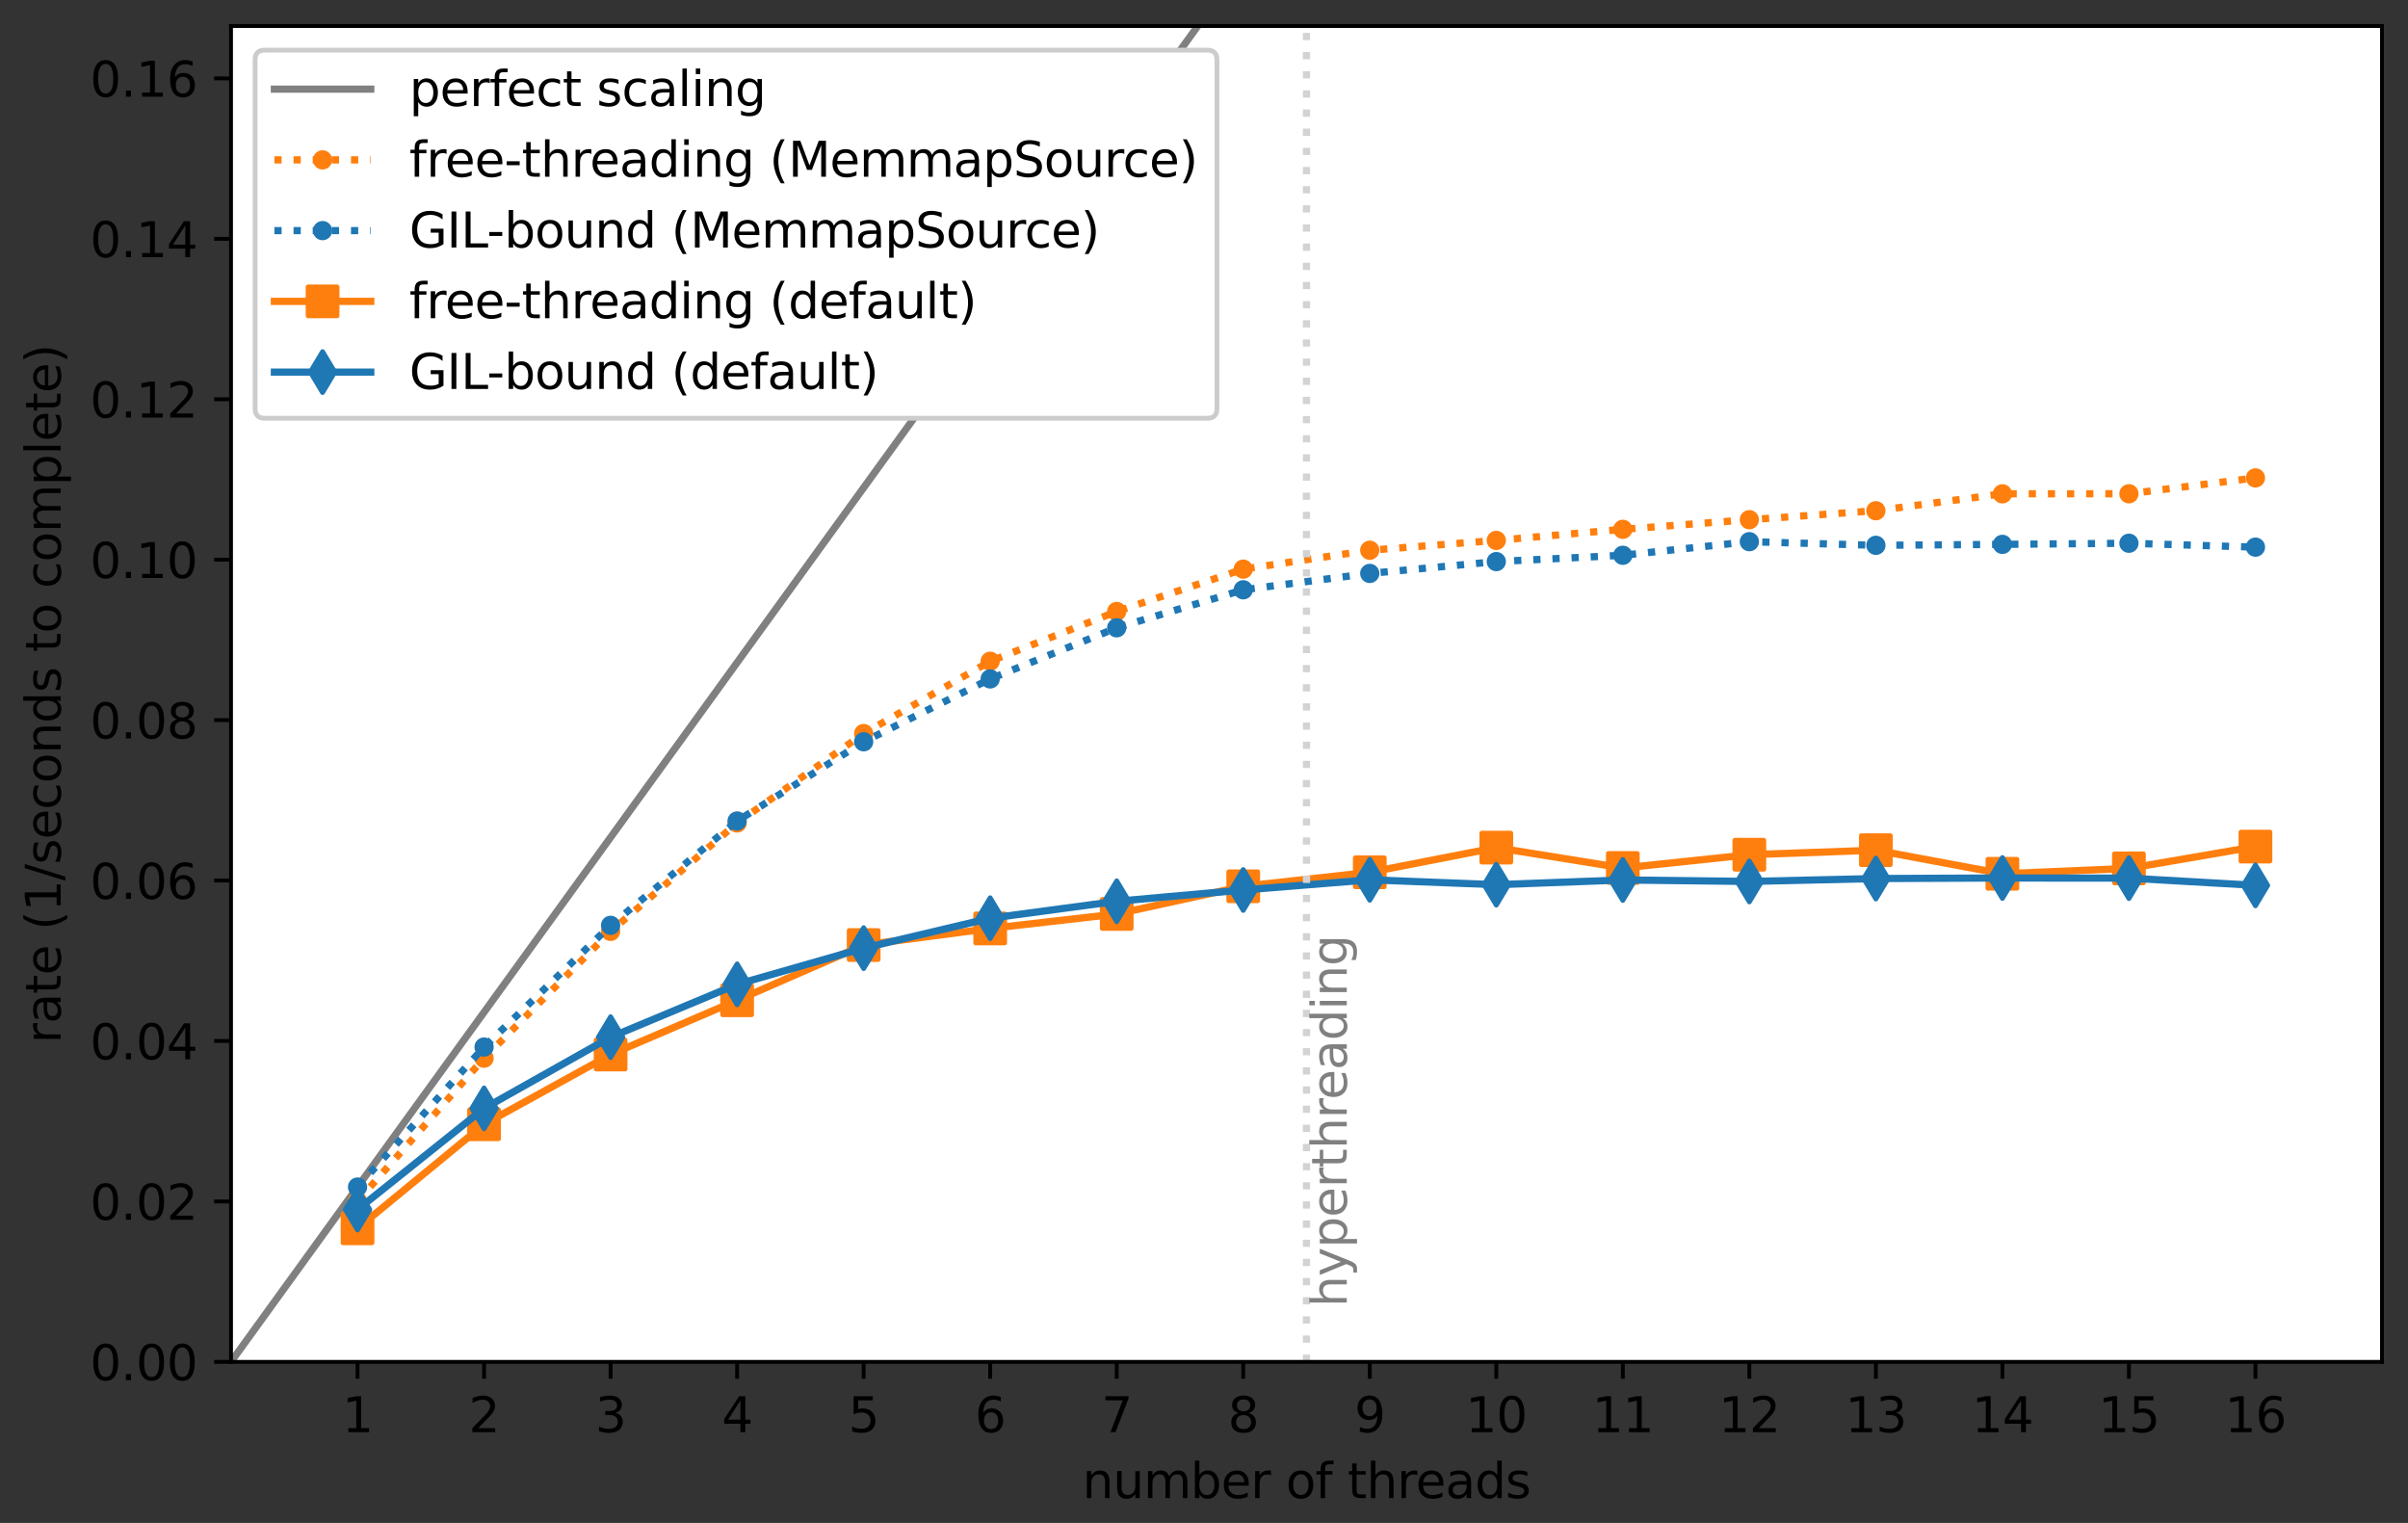<?xml version="1.0" encoding="UTF-8" standalone="no"?>
<svg
   width="499.744pt"
   height="316.019pt"
   viewBox="0 0 499.744 316.019"
   version="1.1"
   id="svg5547"
   sodipodi:docname="scaling-of-uproot-internal.svg"
   inkscape:version="1.1.2 (0a00cf5339, 2022-02-04)"
   xmlns:inkscape="http://www.inkscape.org/namespaces/inkscape"
   xmlns:sodipodi="http://sodipodi.sourceforge.net/DTD/sodipodi-0.dtd"
   xmlns:xlink="http://www.w3.org/1999/xlink"
   xmlns="http://www.w3.org/2000/svg"
   xmlns:svg="http://www.w3.org/2000/svg"
   xmlns:rdf="http://www.w3.org/1999/02/22-rdf-syntax-ns#"
   xmlns:cc="http://creativecommons.org/ns#"
   xmlns:dc="http://purl.org/dc/elements/1.1/">
  <rect x="0" y="0" width="499.744" height="316.019" fill="#333333" stroke="none"/>
  <sodipodi:namedview
     id="namedview5549"
     pagecolor="#ffffff"
     bordercolor="#666666"
     borderopacity="1.0"
     inkscape:pageshadow="2"
     inkscape:pageopacity="0.0"
     inkscape:pagecheckerboard="0"
     inkscape:document-units="pt"
     showgrid="false"
     fit-margin-top="5"
     fit-margin-left="5"
     fit-margin-right="5"
     fit-margin-bottom="5"
     inkscape:zoom="1.60625"
     inkscape:cx="351.75097"
     inkscape:cy="189.88327"
     inkscape:window-width="2554"
     inkscape:window-height="1365"
     inkscape:window-x="1920"
     inkscape:window-y="32"
     inkscape:window-maximized="1"
     inkscape:current-layer="svg5547" />
  <defs
     id="defs4530">
    <style
       type="text/css"
       id="style4528">*{stroke-linejoin: round; stroke-linecap: butt}</style>
  </defs>
  <g
     id="axes_1"
     transform="translate(-24.056,-37.8)">
    <g
       id="patch_2">
      <path
         d="M 72,320.4 H 518.4 V 43.2 H 72 Z"
         style="fill:#ffffff"
         id="path4535" />
    </g>
    <g
       id="matplotlib.axis_1">
      <g
         id="xtick_1">
        <g
           id="line2d_1">
          <defs
             id="defs4539">
            <path
               id="m0f61cbb2d3"
               d="M 0,0 V 3.5"
               style="stroke:#000000;stroke-width:0.8" />
          </defs>
          <g
             id="g4543">
            <use
               xlink:href="#m0f61cbb2d3"
               x="98.259"
               y="320.4"
               style="stroke:#000000;stroke-width:0.8"
               id="use4541"
               width="100%"
               height="100%" />
          </g>
        </g>
        <g
           id="text_1">
          <!-- 1 -->
          <g
             transform="matrix(0.1,0,0,-0.1,95.078,334.998)"
             id="g4551">
            <defs
               id="defs4547">
              <path
                 id="DejaVuSans-31"
                 d="M 794,531 H 1825 V 4091 L 703,3866 v 575 l 1116,225 h 631 V 531 H 3481 V 0 H 794 Z"
                 transform="scale(0.016)" />
            </defs>
            <use
               xlink:href="#DejaVuSans-31"
               id="use4549"
               x="0"
               y="0"
               width="100%"
               height="100%" />
          </g>
        </g>
      </g>
      <g
         id="xtick_2">
        <g
           id="line2d_2">
          <g
             id="g4557">
            <use
               xlink:href="#m0f61cbb2d3"
               x="124.518"
               y="320.4"
               style="stroke:#000000;stroke-width:0.8"
               id="use4555"
               width="100%"
               height="100%" />
          </g>
        </g>
        <g
           id="text_2">
          <!-- 2 -->
          <g
             transform="matrix(0.1,0,0,-0.1,121.336,334.998)"
             id="g4565">
            <defs
               id="defs4561">
              <path
                 id="DejaVuSans-32"
                 d="M 1228,531 H 3431 V 0 H 469 v 531 q 359,372 979,998 621,627 780,809 303,340 423,576 121,236 121,464 0,372 -261,606 -261,235 -680,235 -297,0 -627,-103 -329,-103 -704,-313 v 638 q 381,153 712,231 332,78 607,78 725,0 1156,-363 431,-362 431,-968 0,-288 -108,-546 -107,-257 -392,-607 -78,-91 -497,-524 Q 1991,1309 1228,531 Z"
                 transform="scale(0.016)" />
            </defs>
            <use
               xlink:href="#DejaVuSans-32"
               id="use4563"
               x="0"
               y="0"
               width="100%"
               height="100%" />
          </g>
        </g>
      </g>
      <g
         id="xtick_3">
        <g
           id="line2d_3">
          <g
             id="g4571">
            <use
               xlink:href="#m0f61cbb2d3"
               x="150.776"
               y="320.4"
               style="stroke:#000000;stroke-width:0.8"
               id="use4569"
               width="100%"
               height="100%" />
          </g>
        </g>
        <g
           id="text_3">
          <!-- 3 -->
          <g
             transform="matrix(0.1,0,0,-0.1,147.595,334.998)"
             id="g4579">
            <defs
               id="defs4575">
              <path
                 id="DejaVuSans-33"
                 d="m 2597,2516 q 453,-97 707,-404 255,-306 255,-756 0,-690 -475,-1069 -475,-378 -1350,-378 -293,0 -604,58 -311,58 -642,174 v 609 q 262,-153 574,-231 313,-78 654,-78 593,0 904,234 311,234 311,681 0,413 -289,645 -289,233 -804,233 h -544 v 519 h 569 q 465,0 712,186 247,186 247,536 0,359 -255,551 -254,193 -729,193 -260,0 -557,-57 -297,-56 -653,-174 v 562 q 360,100 674,150 314,50 592,50 719,0 1137,-327 419,-326 419,-882 0,-388 -222,-655 -222,-267 -631,-370 z"
                 transform="scale(0.016)" />
            </defs>
            <use
               xlink:href="#DejaVuSans-33"
               id="use4577"
               x="0"
               y="0"
               width="100%"
               height="100%" />
          </g>
        </g>
      </g>
      <g
         id="xtick_4">
        <g
           id="line2d_4">
          <g
             id="g4585">
            <use
               xlink:href="#m0f61cbb2d3"
               x="177.035"
               y="320.4"
               style="stroke:#000000;stroke-width:0.8"
               id="use4583"
               width="100%"
               height="100%" />
          </g>
        </g>
        <g
           id="text_4">
          <!-- 4 -->
          <g
             transform="matrix(0.1,0,0,-0.1,173.854,334.998)"
             id="g4593">
            <defs
               id="defs4589">
              <path
                 id="DejaVuSans-34"
                 d="M 2419,4116 825,1625 h 1594 z m -166,550 h 794 V 1625 h 666 V 1100 H 3047 V 0 H 2419 V 1100 H 313 v 609 z"
                 transform="scale(0.016)" />
            </defs>
            <use
               xlink:href="#DejaVuSans-34"
               id="use4591"
               x="0"
               y="0"
               width="100%"
               height="100%" />
          </g>
        </g>
      </g>
      <g
         id="xtick_5">
        <g
           id="line2d_5">
          <g
             id="g4599">
            <use
               xlink:href="#m0f61cbb2d3"
               x="203.294"
               y="320.4"
               style="stroke:#000000;stroke-width:0.8"
               id="use4597"
               width="100%"
               height="100%" />
          </g>
        </g>
        <g
           id="text_5">
          <!-- 5 -->
          <g
             transform="matrix(0.1,0,0,-0.1,200.113,334.998)"
             id="g4607">
            <defs
               id="defs4603">
              <path
                 id="DejaVuSans-35"
                 d="M 691,4666 H 3169 V 4134 H 1269 V 2991 q 137,47 274,70 138,23 276,23 781,0 1237,-428 457,-428 457,-1159 Q 3513,744 3044,326 2575,-91 1722,-91 1428,-91 1123,-41 819,9 494,109 v 635 q 281,-153 581,-228 300,-75 634,-75 541,0 856,284 316,284 316,772 0,487 -316,771 -315,285 -856,285 -253,0 -505,-56 -251,-56 -513,-175 z"
                 transform="scale(0.016)" />
            </defs>
            <use
               xlink:href="#DejaVuSans-35"
               id="use4605"
               x="0"
               y="0"
               width="100%"
               height="100%" />
          </g>
        </g>
      </g>
      <g
         id="xtick_6">
        <g
           id="line2d_6">
          <g
             id="g4613">
            <use
               xlink:href="#m0f61cbb2d3"
               x="229.553"
               y="320.4"
               style="stroke:#000000;stroke-width:0.8"
               id="use4611"
               width="100%"
               height="100%" />
          </g>
        </g>
        <g
           id="text_6">
          <!-- 6 -->
          <g
             transform="matrix(0.1,0,0,-0.1,226.372,334.998)"
             id="g4621">
            <defs
               id="defs4617">
              <path
                 id="DejaVuSans-36"
                 d="m 2113,2584 q -425,0 -674,-291 -248,-290 -248,-796 0,-503 248,-796 249,-292 674,-292 425,0 673,292 248,293 248,796 0,506 -248,796 -248,291 -673,291 z m 1253,1979 v -575 q -238,112 -480,171 -242,60 -480,60 -625,0 -955,-422 -329,-422 -376,-1275 184,272 462,417 279,145 613,145 703,0 1111,-427 408,-426 408,-1160 0,-719 -425,-1154 -425,-434 -1131,-434 -810,0 -1238,620 -428,621 -428,1799 0,1106 525,1764 525,658 1409,658 238,0 480,-47 242,-47 505,-140 z"
                 transform="scale(0.016)" />
            </defs>
            <use
               xlink:href="#DejaVuSans-36"
               id="use4619"
               x="0"
               y="0"
               width="100%"
               height="100%" />
          </g>
        </g>
      </g>
      <g
         id="xtick_7">
        <g
           id="line2d_7">
          <g
             id="g4627">
            <use
               xlink:href="#m0f61cbb2d3"
               x="255.812"
               y="320.4"
               style="stroke:#000000;stroke-width:0.8"
               id="use4625"
               width="100%"
               height="100%" />
          </g>
        </g>
        <g
           id="text_7">
          <!-- 7 -->
          <g
             transform="matrix(0.1,0,0,-0.1,252.631,334.998)"
             id="g4635">
            <defs
               id="defs4631">
              <path
                 id="DejaVuSans-37"
                 d="M 525,4666 H 3525 V 4397 L 1831,0 H 1172 L 2766,4134 H 525 Z"
                 transform="scale(0.016)" />
            </defs>
            <use
               xlink:href="#DejaVuSans-37"
               id="use4633"
               x="0"
               y="0"
               width="100%"
               height="100%" />
          </g>
        </g>
      </g>
      <g
         id="xtick_8">
        <g
           id="line2d_8">
          <g
             id="g4641">
            <use
               xlink:href="#m0f61cbb2d3"
               x="282.071"
               y="320.4"
               style="stroke:#000000;stroke-width:0.8"
               id="use4639"
               width="100%"
               height="100%" />
          </g>
        </g>
        <g
           id="text_8">
          <!-- 8 -->
          <g
             transform="matrix(0.1,0,0,-0.1,278.889,334.998)"
             id="g4649">
            <defs
               id="defs4645">
              <path
                 id="DejaVuSans-38"
                 d="m 2034,2216 q -450,0 -708,-241 -257,-241 -257,-662 0,-422 257,-663 258,-241 708,-241 450,0 709,242 260,243 260,662 0,421 -258,662 -257,241 -711,241 z m -631,268 q -406,100 -633,378 -226,279 -226,679 0,559 398,884 399,325 1092,325 697,0 1094,-325 397,-325 397,-884 0,-400 -227,-679 -226,-278 -629,-378 456,-106 710,-416 255,-309 255,-755 Q 3634,634 3220,271 2806,-91 2034,-91 1263,-91 848,271 434,634 434,1313 q 0,446 256,755 257,310 713,416 z m -231,997 q 0,-362 226,-565 227,-203 636,-203 407,0 636,203 230,203 230,565 0,363 -230,566 -229,203 -636,203 -409,0 -636,-203 -226,-203 -226,-566 z"
                 transform="scale(0.016)" />
            </defs>
            <use
               xlink:href="#DejaVuSans-38"
               id="use4647"
               x="0"
               y="0"
               width="100%"
               height="100%" />
          </g>
        </g>
      </g>
      <g
         id="xtick_9">
        <g
           id="line2d_9">
          <g
             id="g4655">
            <use
               xlink:href="#m0f61cbb2d3"
               x="308.329"
               y="320.4"
               style="stroke:#000000;stroke-width:0.8"
               id="use4653"
               width="100%"
               height="100%" />
          </g>
        </g>
        <g
           id="text_9">
          <!-- 9 -->
          <g
             transform="matrix(0.1,0,0,-0.1,305.148,334.998)"
             id="g4663">
            <defs
               id="defs4659">
              <path
                 id="DejaVuSans-39"
                 d="m 703,97 v 575 q 238,-113 481,-172 244,-59 479,-59 625,0 954,420 330,420 377,1277 -181,-269 -460,-413 -278,-144 -615,-144 -700,0 -1108,423 -408,424 -408,1159 0,718 425,1152 425,435 1131,435 810,0 1236,-621 427,-620 427,-1801 Q 3622,1225 3098,567 2575,-91 1691,-91 1453,-91 1209,-44 966,3 703,97 Z m 1256,1978 q 425,0 673,290 249,291 249,798 0,503 -249,795 -248,292 -673,292 -425,0 -673,-292 -248,-292 -248,-795 0,-507 248,-798 248,-290 673,-290 z"
                 transform="scale(0.016)" />
            </defs>
            <use
               xlink:href="#DejaVuSans-39"
               id="use4661"
               x="0"
               y="0"
               width="100%"
               height="100%" />
          </g>
        </g>
      </g>
      <g
         id="xtick_10">
        <g
           id="line2d_10">
          <g
             id="g4669">
            <use
               xlink:href="#m0f61cbb2d3"
               x="334.588"
               y="320.4"
               style="stroke:#000000;stroke-width:0.8"
               id="use4667"
               width="100%"
               height="100%" />
          </g>
        </g>
        <g
           id="text_10">
          <!-- 10 -->
          <g
             transform="matrix(0.1,0,0,-0.1,328.226,334.998)"
             id="g4679">
            <defs
               id="defs4673">
              <path
                 id="DejaVuSans-30"
                 d="m 2034,4250 q -487,0 -733,-480 -245,-479 -245,-1442 0,-959 245,-1439 246,-480 733,-480 491,0 736,480 246,480 246,1439 0,963 -246,1442 -245,480 -736,480 z m 0,500 q 785,0 1199,-621 414,-620 414,-1801 0,-1178 -414,-1799 -414,-620 -1199,-620 -784,0 -1198,620 -414,621 -414,1799 0,1181 414,1801 414,621 1198,621 z"
                 transform="scale(0.016)" />
            </defs>
            <use
               xlink:href="#DejaVuSans-31"
               id="use4675"
               x="0"
               y="0"
               width="100%"
               height="100%" />
            <use
               xlink:href="#DejaVuSans-30"
               x="63.623"
               id="use4677"
               y="0"
               width="100%"
               height="100%" />
          </g>
        </g>
      </g>
      <g
         id="xtick_11">
        <g
           id="line2d_11">
          <g
             id="g4685">
            <use
               xlink:href="#m0f61cbb2d3"
               x="360.847"
               y="320.4"
               style="stroke:#000000;stroke-width:0.8"
               id="use4683"
               width="100%"
               height="100%" />
          </g>
        </g>
        <g
           id="text_11">
          <!-- 11 -->
          <g
             transform="matrix(0.1,0,0,-0.1,354.485,334.998)"
             id="g4692">
            <use
               xlink:href="#DejaVuSans-31"
               id="use4688"
               x="0"
               y="0"
               width="100%"
               height="100%" />
            <use
               xlink:href="#DejaVuSans-31"
               x="63.623"
               id="use4690"
               y="0"
               width="100%"
               height="100%" />
          </g>
        </g>
      </g>
      <g
         id="xtick_12">
        <g
           id="line2d_12">
          <g
             id="g4698">
            <use
               xlink:href="#m0f61cbb2d3"
               x="387.106"
               y="320.4"
               style="stroke:#000000;stroke-width:0.8"
               id="use4696"
               width="100%"
               height="100%" />
          </g>
        </g>
        <g
           id="text_12">
          <!-- 12 -->
          <g
             transform="matrix(0.1,0,0,-0.1,380.743,334.998)"
             id="g4705">
            <use
               xlink:href="#DejaVuSans-31"
               id="use4701"
               x="0"
               y="0"
               width="100%"
               height="100%" />
            <use
               xlink:href="#DejaVuSans-32"
               x="63.623"
               id="use4703"
               y="0"
               width="100%"
               height="100%" />
          </g>
        </g>
      </g>
      <g
         id="xtick_13">
        <g
           id="line2d_13">
          <g
             id="g4711">
            <use
               xlink:href="#m0f61cbb2d3"
               x="413.365"
               y="320.4"
               style="stroke:#000000;stroke-width:0.8"
               id="use4709"
               width="100%"
               height="100%" />
          </g>
        </g>
        <g
           id="text_13">
          <!-- 13 -->
          <g
             transform="matrix(0.1,0,0,-0.1,407.002,334.998)"
             id="g4718">
            <use
               xlink:href="#DejaVuSans-31"
               id="use4714"
               x="0"
               y="0"
               width="100%"
               height="100%" />
            <use
               xlink:href="#DejaVuSans-33"
               x="63.623"
               id="use4716"
               y="0"
               width="100%"
               height="100%" />
          </g>
        </g>
      </g>
      <g
         id="xtick_14">
        <g
           id="line2d_14">
          <g
             id="g4724">
            <use
               xlink:href="#m0f61cbb2d3"
               x="439.624"
               y="320.4"
               style="stroke:#000000;stroke-width:0.8"
               id="use4722"
               width="100%"
               height="100%" />
          </g>
        </g>
        <g
           id="text_14">
          <!-- 14 -->
          <g
             transform="matrix(0.1,0,0,-0.1,433.261,334.998)"
             id="g4731">
            <use
               xlink:href="#DejaVuSans-31"
               id="use4727"
               x="0"
               y="0"
               width="100%"
               height="100%" />
            <use
               xlink:href="#DejaVuSans-34"
               x="63.623"
               id="use4729"
               y="0"
               width="100%"
               height="100%" />
          </g>
        </g>
      </g>
      <g
         id="xtick_15">
        <g
           id="line2d_15">
          <g
             id="g4737">
            <use
               xlink:href="#m0f61cbb2d3"
               x="465.882"
               y="320.4"
               style="stroke:#000000;stroke-width:0.8"
               id="use4735"
               width="100%"
               height="100%" />
          </g>
        </g>
        <g
           id="text_15">
          <!-- 15 -->
          <g
             transform="matrix(0.1,0,0,-0.1,459.52,334.998)"
             id="g4744">
            <use
               xlink:href="#DejaVuSans-31"
               id="use4740"
               x="0"
               y="0"
               width="100%"
               height="100%" />
            <use
               xlink:href="#DejaVuSans-35"
               x="63.623"
               id="use4742"
               y="0"
               width="100%"
               height="100%" />
          </g>
        </g>
      </g>
      <g
         id="xtick_16">
        <g
           id="line2d_16">
          <g
             id="g4750">
            <use
               xlink:href="#m0f61cbb2d3"
               x="492.141"
               y="320.4"
               style="stroke:#000000;stroke-width:0.8"
               id="use4748"
               width="100%"
               height="100%" />
          </g>
        </g>
        <g
           id="text_16">
          <!-- 16 -->
          <g
             transform="matrix(0.1,0,0,-0.1,485.779,334.998)"
             id="g4757">
            <use
               xlink:href="#DejaVuSans-31"
               id="use4753"
               x="0"
               y="0"
               width="100%"
               height="100%" />
            <use
               xlink:href="#DejaVuSans-36"
               x="63.623"
               id="use4755"
               y="0"
               width="100%"
               height="100%" />
          </g>
        </g>
      </g>
      <g
         id="text_17">
        <!-- number of threads -->
        <g
           transform="matrix(0.1,0,0,-0.1,248.697,348.677)"
           id="g4811">
          <defs
             id="defs4775">
            <path
               id="DejaVuSans-6e"
               d="M 3513,2113 V 0 h -575 v 2094 q 0,497 -194,743 -194,247 -581,247 -466,0 -735,-297 -269,-296 -269,-809 V 0 H 581 v 3500 h 578 v -544 q 207,316 486,472 280,156 646,156 603,0 912,-373 310,-373 310,-1098 z"
               transform="scale(0.016)" />
            <path
               id="DejaVuSans-75"
               d="m 544,1381 v 2119 h 575 V 1403 q 0,-497 193,-746 194,-248 582,-248 465,0 735,297 271,297 271,810 v 1984 h 575 V 0 H 2900 V 538 Q 2691,219 2414,64 2138,-91 1772,-91 1169,-91 856,284 544,659 544,1381 Z m 1447,2203 z"
               transform="scale(0.016)" />
            <path
               id="DejaVuSans-6d"
               d="m 3328,2828 q 216,388 516,572 300,184 706,184 547,0 844,-383 297,-382 297,-1088 V 0 h -578 v 2094 q 0,503 -179,746 -178,244 -543,244 -447,0 -707,-297 -259,-296 -259,-809 V 0 h -578 v 2094 q 0,506 -178,748 -178,242 -550,242 -441,0 -701,-298 -259,-298 -259,-808 V 0 H 581 v 3500 h 578 v -544 q 197,322 472,475 275,153 653,153 382,0 649,-194 267,-193 395,-562 z"
               transform="scale(0.016)" />
            <path
               id="DejaVuSans-62"
               d="m 3116,1747 q 0,634 -261,995 -261,361 -717,361 -457,0 -718,-361 -261,-361 -261,-995 0,-634 261,-995 261,-361 718,-361 456,0 717,361 261,361 261,995 z M 1159,2969 q 182,312 458,463 277,152 661,152 638,0 1036,-506 399,-506 399,-1331 Q 3713,922 3314,415 2916,-91 2278,-91 1894,-91 1617,61 1341,213 1159,525 V 0 H 581 v 4863 h 578 z"
               transform="scale(0.016)" />
            <path
               id="DejaVuSans-65"
               d="M 3597,1894 V 1613 H 953 q 38,-594 358,-905 320,-311 892,-311 331,0 642,81 311,81 618,244 V 178 Q 3153,47 2828,-22 2503,-91 2169,-91 1331,-91 842,396 353,884 353,1716 q 0,859 464,1363 464,505 1252,505 706,0 1117,-455 411,-454 411,-1235 z m -575,169 q -6,471 -264,752 -258,282 -683,282 -481,0 -770,-272 -289,-272 -333,-766 z"
               transform="scale(0.016)" />
            <path
               id="DejaVuSans-72"
               d="m 2631,2963 q -97,56 -211,82 -114,27 -251,27 -488,0 -749,-317 -261,-317 -261,-911 V 0 H 581 v 3500 h 578 v -544 q 182,319 472,473 291,155 707,155 59,0 131,-8 72,-7 159,-23 z"
               transform="scale(0.016)" />
            <path
               id="DejaVuSans-20"
               transform="scale(0.016)"
               d="" />
            <path
               id="DejaVuSans-6f"
               d="m 1959,3097 q -462,0 -731,-361 -269,-361 -269,-989 0,-628 267,-989 268,-361 733,-361 460,0 728,362 269,363 269,988 0,622 -269,986 -268,364 -728,364 z m 0,487 q 750,0 1178,-488 429,-487 429,-1349 Q 3566,888 3137,398 2709,-91 1959,-91 1206,-91 779,398 353,888 353,1747 q 0,862 426,1349 427,488 1180,488 z"
               transform="scale(0.016)" />
            <path
               id="DejaVuSans-66"
               d="m 2375,4863 v -479 h -550 q -309,0 -430,-125 -120,-125 -120,-450 v -309 h 947 V 3053 H 1275 V 0 H 697 V 3053 H 147 v 447 h 550 v 244 q 0,584 272,851 272,268 862,268 z"
               transform="scale(0.016)" />
            <path
               id="DejaVuSans-74"
               d="M 1172,4494 V 3500 H 2356 V 3053 H 1172 V 1153 q 0,-428 117,-550 117,-122 477,-122 h 590 V 0 H 1766 Q 1100,0 847,248 594,497 594,1153 V 3053 H 172 v 447 h 422 v 994 z"
               transform="scale(0.016)" />
            <path
               id="DejaVuSans-68"
               d="M 3513,2113 V 0 h -575 v 2094 q 0,497 -194,743 -194,247 -581,247 -466,0 -735,-297 -269,-296 -269,-809 V 0 H 581 v 4863 h 578 V 2956 q 207,316 486,472 280,156 646,156 603,0 912,-373 310,-373 310,-1098 z"
               transform="scale(0.016)" />
            <path
               id="DejaVuSans-61"
               d="m 2194,1759 q -697,0 -966,-159 -269,-159 -269,-544 0,-306 202,-486 202,-179 548,-179 479,0 768,339 289,339 289,901 v 128 z m 1147,238 V 0 H 2766 V 531 Q 2569,213 2275,61 1981,-91 1556,-91 q -537,0 -855,302 -317,302 -317,808 0,590 395,890 396,300 1180,300 h 807 v 57 q 0,397 -261,614 -261,217 -733,217 -300,0 -585,-72 -284,-72 -546,-216 v 532 q 315,122 612,182 297,61 578,61 760,0 1135,-394 375,-393 375,-1193 z"
               transform="scale(0.016)" />
            <path
               id="DejaVuSans-64"
               d="m 2906,2969 v 1894 h 575 V 0 H 2906 V 525 Q 2725,213 2448,61 2172,-91 1784,-91 1150,-91 751,415 353,922 353,1747 q 0,825 398,1331 399,506 1033,506 388,0 664,-152 277,-151 458,-463 z M 947,1747 q 0,-634 261,-995 261,-361 717,-361 456,0 718,361 263,361 263,995 0,634 -263,995 -262,361 -718,361 -456,0 -717,-361 -261,-361 -261,-995 z"
               transform="scale(0.016)" />
            <path
               id="DejaVuSans-73"
               d="m 2834,3397 v -544 q -243,125 -506,187 -262,63 -544,63 -428,0 -642,-131 -214,-131 -214,-394 0,-200 153,-314 153,-114 616,-217 l 197,-44 q 612,-131 870,-370 258,-239 258,-667 0,-488 -386,-773 Q 2250,-91 1575,-91 1294,-91 989,-36 684,19 347,128 v 594 q 319,-166 628,-249 309,-82 613,-82 406,0 624,139 219,139 219,392 0,234 -158,359 -157,125 -692,241 l -200,47 q -534,112 -772,345 -237,233 -237,639 0,494 350,762 350,269 994,269 318,0 599,-47 282,-46 519,-140 z"
               transform="scale(0.016)" />
          </defs>
          <use
             xlink:href="#DejaVuSans-6e"
             id="use4777"
             x="0"
             y="0"
             width="100%"
             height="100%" />
          <use
             xlink:href="#DejaVuSans-75"
             x="63.379"
             id="use4779"
             y="0"
             width="100%"
             height="100%" />
          <use
             xlink:href="#DejaVuSans-6d"
             x="126.758"
             id="use4781"
             y="0"
             width="100%"
             height="100%" />
          <use
             xlink:href="#DejaVuSans-62"
             x="224.17"
             id="use4783"
             y="0"
             width="100%"
             height="100%" />
          <use
             xlink:href="#DejaVuSans-65"
             x="287.646"
             id="use4785"
             y="0"
             width="100%"
             height="100%" />
          <use
             xlink:href="#DejaVuSans-72"
             x="349.17"
             id="use4787"
             y="0"
             width="100%"
             height="100%" />
          <use
             xlink:href="#DejaVuSans-20"
             x="390.283"
             id="use4789"
             y="0"
             width="100%"
             height="100%" />
          <use
             xlink:href="#DejaVuSans-6f"
             x="422.07"
             id="use4791"
             y="0"
             width="100%"
             height="100%" />
          <use
             xlink:href="#DejaVuSans-66"
             x="483.252"
             id="use4793"
             y="0"
             width="100%"
             height="100%" />
          <use
             xlink:href="#DejaVuSans-20"
             x="518.457"
             id="use4795"
             y="0"
             width="100%"
             height="100%" />
          <use
             xlink:href="#DejaVuSans-74"
             x="550.244"
             id="use4797"
             y="0"
             width="100%"
             height="100%" />
          <use
             xlink:href="#DejaVuSans-68"
             x="589.453"
             id="use4799"
             y="0"
             width="100%"
             height="100%" />
          <use
             xlink:href="#DejaVuSans-72"
             x="652.832"
             id="use4801"
             y="0"
             width="100%"
             height="100%" />
          <use
             xlink:href="#DejaVuSans-65"
             x="691.695"
             id="use4803"
             y="0"
             width="100%"
             height="100%" />
          <use
             xlink:href="#DejaVuSans-61"
             x="753.219"
             id="use4805"
             y="0"
             width="100%"
             height="100%" />
          <use
             xlink:href="#DejaVuSans-64"
             x="814.498"
             id="use4807"
             y="0"
             width="100%"
             height="100%" />
          <use
             xlink:href="#DejaVuSans-73"
             x="877.975"
             id="use4809"
             y="0"
             width="100%"
             height="100%" />
        </g>
      </g>
    </g>
    <g
       id="matplotlib.axis_2">
      <g
         id="ytick_1">
        <g
           id="line2d_17">
          <defs
             id="defs4816">
            <path
               id="md2bdd515c8"
               d="M 0,0 H -3.5"
               style="stroke:#000000;stroke-width:0.8" />
          </defs>
          <g
             id="g4820">
            <use
               xlink:href="#md2bdd515c8"
               x="72"
               y="320.4"
               style="stroke:#000000;stroke-width:0.8"
               id="use4818"
               width="100%"
               height="100%" />
          </g>
        </g>
        <g
           id="text_18">
          <!-- 0.00 -->
          <g
             transform="matrix(0.1,0,0,-0.1,42.734,324.199)"
             id="g4834">
            <defs
               id="defs4824">
              <path
                 id="DejaVuSans-2e"
                 d="m 684,794 h 660 V 0 H 684 Z"
                 transform="scale(0.016)" />
            </defs>
            <use
               xlink:href="#DejaVuSans-30"
               id="use4826"
               x="0"
               y="0"
               width="100%"
               height="100%" />
            <use
               xlink:href="#DejaVuSans-2e"
               x="63.623"
               id="use4828"
               y="0"
               width="100%"
               height="100%" />
            <use
               xlink:href="#DejaVuSans-30"
               x="95.41"
               id="use4830"
               y="0"
               width="100%"
               height="100%" />
            <use
               xlink:href="#DejaVuSans-30"
               x="159.033"
               id="use4832"
               y="0"
               width="100%"
               height="100%" />
          </g>
        </g>
      </g>
      <g
         id="ytick_2">
        <g
           id="line2d_18">
          <g
             id="g4840">
            <use
               xlink:href="#md2bdd515c8"
               x="72"
               y="287.108"
               style="stroke:#000000;stroke-width:0.8"
               id="use4838"
               width="100%"
               height="100%" />
          </g>
        </g>
        <g
           id="text_19">
          <!-- 0.02 -->
          <g
             transform="matrix(0.1,0,0,-0.1,42.734,290.907)"
             id="g4851">
            <use
               xlink:href="#DejaVuSans-30"
               id="use4843"
               x="0"
               y="0"
               width="100%"
               height="100%" />
            <use
               xlink:href="#DejaVuSans-2e"
               x="63.623"
               id="use4845"
               y="0"
               width="100%"
               height="100%" />
            <use
               xlink:href="#DejaVuSans-30"
               x="95.41"
               id="use4847"
               y="0"
               width="100%"
               height="100%" />
            <use
               xlink:href="#DejaVuSans-32"
               x="159.033"
               id="use4849"
               y="0"
               width="100%"
               height="100%" />
          </g>
        </g>
      </g>
      <g
         id="ytick_3">
        <g
           id="line2d_19">
          <g
             id="g4857">
            <use
               xlink:href="#md2bdd515c8"
               x="72"
               y="253.816"
               style="stroke:#000000;stroke-width:0.8"
               id="use4855"
               width="100%"
               height="100%" />
          </g>
        </g>
        <g
           id="text_20">
          <!-- 0.04 -->
          <g
             transform="matrix(0.1,0,0,-0.1,42.734,257.615)"
             id="g4868">
            <use
               xlink:href="#DejaVuSans-30"
               id="use4860"
               x="0"
               y="0"
               width="100%"
               height="100%" />
            <use
               xlink:href="#DejaVuSans-2e"
               x="63.623"
               id="use4862"
               y="0"
               width="100%"
               height="100%" />
            <use
               xlink:href="#DejaVuSans-30"
               x="95.41"
               id="use4864"
               y="0"
               width="100%"
               height="100%" />
            <use
               xlink:href="#DejaVuSans-34"
               x="159.033"
               id="use4866"
               y="0"
               width="100%"
               height="100%" />
          </g>
        </g>
      </g>
      <g
         id="ytick_4">
        <g
           id="line2d_20">
          <g
             id="g4874">
            <use
               xlink:href="#md2bdd515c8"
               x="72"
               y="220.524"
               style="stroke:#000000;stroke-width:0.8"
               id="use4872"
               width="100%"
               height="100%" />
          </g>
        </g>
        <g
           id="text_21">
          <!-- 0.06 -->
          <g
             transform="matrix(0.1,0,0,-0.1,42.734,224.324)"
             id="g4885">
            <use
               xlink:href="#DejaVuSans-30"
               id="use4877"
               x="0"
               y="0"
               width="100%"
               height="100%" />
            <use
               xlink:href="#DejaVuSans-2e"
               x="63.623"
               id="use4879"
               y="0"
               width="100%"
               height="100%" />
            <use
               xlink:href="#DejaVuSans-30"
               x="95.41"
               id="use4881"
               y="0"
               width="100%"
               height="100%" />
            <use
               xlink:href="#DejaVuSans-36"
               x="159.033"
               id="use4883"
               y="0"
               width="100%"
               height="100%" />
          </g>
        </g>
      </g>
      <g
         id="ytick_5">
        <g
           id="line2d_21">
          <g
             id="g4891">
            <use
               xlink:href="#md2bdd515c8"
               x="72"
               y="187.232"
               style="stroke:#000000;stroke-width:0.8"
               id="use4889"
               width="100%"
               height="100%" />
          </g>
        </g>
        <g
           id="text_22">
          <!-- 0.08 -->
          <g
             transform="matrix(0.1,0,0,-0.1,42.734,191.032)"
             id="g4902">
            <use
               xlink:href="#DejaVuSans-30"
               id="use4894"
               x="0"
               y="0"
               width="100%"
               height="100%" />
            <use
               xlink:href="#DejaVuSans-2e"
               x="63.623"
               id="use4896"
               y="0"
               width="100%"
               height="100%" />
            <use
               xlink:href="#DejaVuSans-30"
               x="95.41"
               id="use4898"
               y="0"
               width="100%"
               height="100%" />
            <use
               xlink:href="#DejaVuSans-38"
               x="159.033"
               id="use4900"
               y="0"
               width="100%"
               height="100%" />
          </g>
        </g>
      </g>
      <g
         id="ytick_6">
        <g
           id="line2d_22">
          <g
             id="g4908">
            <use
               xlink:href="#md2bdd515c8"
               x="72"
               y="153.941"
               style="stroke:#000000;stroke-width:0.8"
               id="use4906"
               width="100%"
               height="100%" />
          </g>
        </g>
        <g
           id="text_23">
          <!-- 0.10 -->
          <g
             transform="matrix(0.1,0,0,-0.1,42.734,157.74)"
             id="g4919">
            <use
               xlink:href="#DejaVuSans-30"
               id="use4911"
               x="0"
               y="0"
               width="100%"
               height="100%" />
            <use
               xlink:href="#DejaVuSans-2e"
               x="63.623"
               id="use4913"
               y="0"
               width="100%"
               height="100%" />
            <use
               xlink:href="#DejaVuSans-31"
               x="95.41"
               id="use4915"
               y="0"
               width="100%"
               height="100%" />
            <use
               xlink:href="#DejaVuSans-30"
               x="159.033"
               id="use4917"
               y="0"
               width="100%"
               height="100%" />
          </g>
        </g>
      </g>
      <g
         id="ytick_7">
        <g
           id="line2d_23">
          <g
             id="g4925">
            <use
               xlink:href="#md2bdd515c8"
               x="72"
               y="120.649"
               style="stroke:#000000;stroke-width:0.8"
               id="use4923"
               width="100%"
               height="100%" />
          </g>
        </g>
        <g
           id="text_24">
          <!-- 0.12 -->
          <g
             transform="matrix(0.1,0,0,-0.1,42.734,124.448)"
             id="g4936">
            <use
               xlink:href="#DejaVuSans-30"
               id="use4928"
               x="0"
               y="0"
               width="100%"
               height="100%" />
            <use
               xlink:href="#DejaVuSans-2e"
               x="63.623"
               id="use4930"
               y="0"
               width="100%"
               height="100%" />
            <use
               xlink:href="#DejaVuSans-31"
               x="95.41"
               id="use4932"
               y="0"
               width="100%"
               height="100%" />
            <use
               xlink:href="#DejaVuSans-32"
               x="159.033"
               id="use4934"
               y="0"
               width="100%"
               height="100%" />
          </g>
        </g>
      </g>
      <g
         id="ytick_8">
        <g
           id="line2d_24">
          <g
             id="g4942">
            <use
               xlink:href="#md2bdd515c8"
               x="72"
               y="87.357"
               style="stroke:#000000;stroke-width:0.8"
               id="use4940"
               width="100%"
               height="100%" />
          </g>
        </g>
        <g
           id="text_25">
          <!-- 0.14 -->
          <g
             transform="matrix(0.1,0,0,-0.1,42.734,91.156)"
             id="g4953">
            <use
               xlink:href="#DejaVuSans-30"
               id="use4945"
               x="0"
               y="0"
               width="100%"
               height="100%" />
            <use
               xlink:href="#DejaVuSans-2e"
               x="63.623"
               id="use4947"
               y="0"
               width="100%"
               height="100%" />
            <use
               xlink:href="#DejaVuSans-31"
               x="95.41"
               id="use4949"
               y="0"
               width="100%"
               height="100%" />
            <use
               xlink:href="#DejaVuSans-34"
               x="159.033"
               id="use4951"
               y="0"
               width="100%"
               height="100%" />
          </g>
        </g>
      </g>
      <g
         id="ytick_9">
        <g
           id="line2d_25">
          <g
             id="g4959">
            <use
               xlink:href="#md2bdd515c8"
               x="72"
               y="54.065"
               style="stroke:#000000;stroke-width:0.8"
               id="use4957"
               width="100%"
               height="100%" />
          </g>
        </g>
        <g
           id="text_26">
          <!-- 0.16 -->
          <g
             transform="matrix(0.1,0,0,-0.1,42.734,57.864)"
             id="g4970">
            <use
               xlink:href="#DejaVuSans-30"
               id="use4962"
               x="0"
               y="0"
               width="100%"
               height="100%" />
            <use
               xlink:href="#DejaVuSans-2e"
               x="63.623"
               id="use4964"
               y="0"
               width="100%"
               height="100%" />
            <use
               xlink:href="#DejaVuSans-31"
               x="95.41"
               id="use4966"
               y="0"
               width="100%"
               height="100%" />
            <use
               xlink:href="#DejaVuSans-36"
               x="159.033"
               id="use4968"
               y="0"
               width="100%"
               height="100%" />
          </g>
        </g>
      </g>
      <g
         id="text_27">
        <!-- rate (1/seconds to complete) -->
        <g
           transform="matrix(0,-0.1,-0.1,0,36.655,254.303)"
           id="g5038">
          <defs
             id="defs4980">
            <path
               id="DejaVuSans-28"
               d="m 1984,4856 q -418,-718 -622,-1422 -203,-703 -203,-1425 0,-721 205,-1429 205,-708 620,-1424 h -500 q -468,735 -701,1444 -233,709 -233,1409 0,697 231,1403 232,707 703,1444 z"
               transform="scale(0.016)" />
            <path
               id="DejaVuSans-2f"
               d="m 1625,4666 h 531 L 531,-594 H 0 Z"
               transform="scale(0.016)" />
            <path
               id="DejaVuSans-63"
               d="m 3122,3366 v -538 q -244,135 -489,202 -245,67 -495,67 -560,0 -870,-355 -309,-354 -309,-995 0,-641 309,-996 310,-354 870,-354 250,0 495,67 245,67 489,202 V 134 Q 2881,22 2623,-34 2366,-91 2075,-91 1284,-91 818,406 353,903 353,1747 q 0,856 470,1346 471,491 1290,491 265,0 518,-55 253,-54 491,-163 z"
               transform="scale(0.016)" />
            <path
               id="DejaVuSans-70"
               d="M 1159,525 V -1331 H 581 v 4831 h 578 v -531 q 182,312 458,463 277,152 661,152 638,0 1036,-506 399,-506 399,-1331 0,-825 -399,-1332 -398,-506 -1036,-506 -384,0 -661,152 -276,152 -458,464 z m 1957,1222 q 0,634 -261,995 -261,361 -717,361 -457,0 -718,-361 -261,-361 -261,-995 0,-634 261,-995 261,-361 718,-361 456,0 717,361 261,361 261,995 z"
               transform="scale(0.016)" />
            <path
               id="DejaVuSans-6c"
               d="m 603,4863 h 575 V 0 H 603 Z"
               transform="scale(0.016)" />
            <path
               id="DejaVuSans-29"
               d="m 513,4856 h 500 q 468,-737 701,-1444 233,-706 233,-1403 0,-700 -233,-1409 -233,-709 -701,-1444 H 513 q 415,716 620,1424 205,708 205,1429 0,722 -205,1425 -205,704 -620,1422 z"
               transform="scale(0.016)" />
          </defs>
          <use
             xlink:href="#DejaVuSans-72"
             id="use4982"
             x="0"
             y="0"
             width="100%"
             height="100%" />
          <use
             xlink:href="#DejaVuSans-61"
             x="41.113"
             id="use4984"
             y="0"
             width="100%"
             height="100%" />
          <use
             xlink:href="#DejaVuSans-74"
             x="102.393"
             id="use4986"
             y="0"
             width="100%"
             height="100%" />
          <use
             xlink:href="#DejaVuSans-65"
             x="141.602"
             id="use4988"
             y="0"
             width="100%"
             height="100%" />
          <use
             xlink:href="#DejaVuSans-20"
             x="203.125"
             id="use4990"
             y="0"
             width="100%"
             height="100%" />
          <use
             xlink:href="#DejaVuSans-28"
             x="234.912"
             id="use4992"
             y="0"
             width="100%"
             height="100%" />
          <use
             xlink:href="#DejaVuSans-31"
             x="273.926"
             id="use4994"
             y="0"
             width="100%"
             height="100%" />
          <use
             xlink:href="#DejaVuSans-2f"
             x="337.549"
             id="use4996"
             y="0"
             width="100%"
             height="100%" />
          <use
             xlink:href="#DejaVuSans-73"
             x="371.24"
             id="use4998"
             y="0"
             width="100%"
             height="100%" />
          <use
             xlink:href="#DejaVuSans-65"
             x="423.34"
             id="use5000"
             y="0"
             width="100%"
             height="100%" />
          <use
             xlink:href="#DejaVuSans-63"
             x="484.863"
             id="use5002"
             y="0"
             width="100%"
             height="100%" />
          <use
             xlink:href="#DejaVuSans-6f"
             x="539.844"
             id="use5004"
             y="0"
             width="100%"
             height="100%" />
          <use
             xlink:href="#DejaVuSans-6e"
             x="601.025"
             id="use5006"
             y="0"
             width="100%"
             height="100%" />
          <use
             xlink:href="#DejaVuSans-64"
             x="664.404"
             id="use5008"
             y="0"
             width="100%"
             height="100%" />
          <use
             xlink:href="#DejaVuSans-73"
             x="727.881"
             id="use5010"
             y="0"
             width="100%"
             height="100%" />
          <use
             xlink:href="#DejaVuSans-20"
             x="779.98"
             id="use5012"
             y="0"
             width="100%"
             height="100%" />
          <use
             xlink:href="#DejaVuSans-74"
             x="811.768"
             id="use5014"
             y="0"
             width="100%"
             height="100%" />
          <use
             xlink:href="#DejaVuSans-6f"
             x="850.977"
             id="use5016"
             y="0"
             width="100%"
             height="100%" />
          <use
             xlink:href="#DejaVuSans-20"
             x="912.158"
             id="use5018"
             y="0"
             width="100%"
             height="100%" />
          <use
             xlink:href="#DejaVuSans-63"
             x="943.945"
             id="use5020"
             y="0"
             width="100%"
             height="100%" />
          <use
             xlink:href="#DejaVuSans-6f"
             x="998.926"
             id="use5022"
             y="0"
             width="100%"
             height="100%" />
          <use
             xlink:href="#DejaVuSans-6d"
             x="1060.107"
             id="use5024"
             y="0"
             width="100%"
             height="100%" />
          <use
             xlink:href="#DejaVuSans-70"
             x="1157.52"
             id="use5026"
             y="0"
             width="100%"
             height="100%" />
          <use
             xlink:href="#DejaVuSans-6c"
             x="1220.996"
             id="use5028"
             y="0"
             width="100%"
             height="100%" />
          <use
             xlink:href="#DejaVuSans-65"
             x="1248.779"
             id="use5030"
             y="0"
             width="100%"
             height="100%" />
          <use
             xlink:href="#DejaVuSans-74"
             x="1310.303"
             id="use5032"
             y="0"
             width="100%"
             height="100%" />
          <use
             xlink:href="#DejaVuSans-65"
             x="1349.512"
             id="use5034"
             y="0"
             width="100%"
             height="100%" />
          <use
             xlink:href="#DejaVuSans-29"
             x="1411.035"
             id="use5036"
             y="0"
             width="100%"
             height="100%" />
        </g>
      </g>
    </g>
    <g
       id="line2d_26">
      <path
         d="M 72,320.4 98.259,284.12 124.518,247.84 150.776,211.56 177.035,175.281 203.294,139.001 229.553,102.721 255.812,66.441 282.071,30.161 304.625,-1"
         clip-path="url(#pe532096929)"
         style="fill:none;stroke:#808080;stroke-width:1.5;stroke-linecap:square"
         id="path5042" />
    </g>
    <g
       id="line2d_27">
      <path
         d="m 98.259,287.046 26.259,-29.659 26.259,-26.314 26.259,-22.504 26.259,-18.555 26.259,-14.998 26.259,-10.333 26.259,-8.781 26.259,-3.925 26.259,-2.04 26.259,-2.298 26.259,-1.997 26.259,-1.862 26.259,-3.508 26.259,-0.009 26.259,-3.293"
         clip-path="url(#pe532096929)"
         style="fill:none;stroke:#ff7f0e;stroke-width:1.5;stroke-dasharray:1.5, 2.475;stroke-dashoffset:0"
         id="path5045" />
      <defs
         id="defs5048">
        <path
           id="m81684055c6"
           d="M 0,1.5 C 0.398,1.5 0.779,1.342 1.061,1.061 1.342,0.779 1.5,0.398 1.5,0 1.5,-0.398 1.342,-0.779 1.061,-1.061 0.779,-1.342 0.398,-1.5 0,-1.5 c -0.398,0 -0.779,0.158 -1.061,0.439 C -1.342,-0.779 -1.5,-0.398 -1.5,0 c 0,0.398 0.158,0.779 0.439,1.061 C -0.779,1.342 -0.398,1.5 0,1.5 Z"
           style="stroke:#ff7f0e" />
      </defs>
      <g
         clip-path="url(#pe532096929)"
         id="g5082">
        <use
           xlink:href="#m81684055c6"
           x="98.259"
           y="287.046"
           style="fill:#ff7f0e;stroke:#ff7f0e"
           id="use5050"
           width="100%"
           height="100%" />
        <use
           xlink:href="#m81684055c6"
           x="124.518"
           y="257.387"
           style="fill:#ff7f0e;stroke:#ff7f0e"
           id="use5052"
           width="100%"
           height="100%" />
        <use
           xlink:href="#m81684055c6"
           x="150.776"
           y="231.073"
           style="fill:#ff7f0e;stroke:#ff7f0e"
           id="use5054"
           width="100%"
           height="100%" />
        <use
           xlink:href="#m81684055c6"
           x="177.035"
           y="208.57"
           style="fill:#ff7f0e;stroke:#ff7f0e"
           id="use5056"
           width="100%"
           height="100%" />
        <use
           xlink:href="#m81684055c6"
           x="203.294"
           y="190.015"
           style="fill:#ff7f0e;stroke:#ff7f0e"
           id="use5058"
           width="100%"
           height="100%" />
        <use
           xlink:href="#m81684055c6"
           x="229.553"
           y="175.017"
           style="fill:#ff7f0e;stroke:#ff7f0e"
           id="use5060"
           width="100%"
           height="100%" />
        <use
           xlink:href="#m81684055c6"
           x="255.812"
           y="164.684"
           style="fill:#ff7f0e;stroke:#ff7f0e"
           id="use5062"
           width="100%"
           height="100%" />
        <use
           xlink:href="#m81684055c6"
           x="282.071"
           y="155.903"
           style="fill:#ff7f0e;stroke:#ff7f0e"
           id="use5064"
           width="100%"
           height="100%" />
        <use
           xlink:href="#m81684055c6"
           x="308.329"
           y="151.979"
           style="fill:#ff7f0e;stroke:#ff7f0e"
           id="use5066"
           width="100%"
           height="100%" />
        <use
           xlink:href="#m81684055c6"
           x="334.588"
           y="149.939"
           style="fill:#ff7f0e;stroke:#ff7f0e"
           id="use5068"
           width="100%"
           height="100%" />
        <use
           xlink:href="#m81684055c6"
           x="360.847"
           y="147.64"
           style="fill:#ff7f0e;stroke:#ff7f0e"
           id="use5070"
           width="100%"
           height="100%" />
        <use
           xlink:href="#m81684055c6"
           x="387.106"
           y="145.643"
           style="fill:#ff7f0e;stroke:#ff7f0e"
           id="use5072"
           width="100%"
           height="100%" />
        <use
           xlink:href="#m81684055c6"
           x="413.365"
           y="143.781"
           style="fill:#ff7f0e;stroke:#ff7f0e"
           id="use5074"
           width="100%"
           height="100%" />
        <use
           xlink:href="#m81684055c6"
           x="439.624"
           y="140.273"
           style="fill:#ff7f0e;stroke:#ff7f0e"
           id="use5076"
           width="100%"
           height="100%" />
        <use
           xlink:href="#m81684055c6"
           x="465.882"
           y="140.263"
           style="fill:#ff7f0e;stroke:#ff7f0e"
           id="use5078"
           width="100%"
           height="100%" />
        <use
           xlink:href="#m81684055c6"
           x="492.141"
           y="136.97"
           style="fill:#ff7f0e;stroke:#ff7f0e"
           id="use5080"
           width="100%"
           height="100%" />
      </g>
    </g>
    <g
       id="line2d_28">
      <path
         d="m 98.259,284.12 26.259,-29.045 26.259,-25.258 26.259,-21.658 26.259,-16.436 26.259,-13.042 26.259,-10.607 26.259,-7.885 26.259,-3.399 26.259,-2.455 26.259,-1.308 26.259,-2.826 26.259,0.76 26.259,-0.199 26.259,-0.234 26.259,0.809"
         clip-path="url(#pe532096929)"
         style="fill:none;stroke:#1f77b4;stroke-width:1.5;stroke-dasharray:1.5, 2.475;stroke-dashoffset:0"
         id="path5085" />
      <defs
         id="defs5088">
        <path
           id="m8dd11b6c38"
           d="M 0,1.5 C 0.398,1.5 0.779,1.342 1.061,1.061 1.342,0.779 1.5,0.398 1.5,0 1.5,-0.398 1.342,-0.779 1.061,-1.061 0.779,-1.342 0.398,-1.5 0,-1.5 c -0.398,0 -0.779,0.158 -1.061,0.439 C -1.342,-0.779 -1.5,-0.398 -1.5,0 c 0,0.398 0.158,0.779 0.439,1.061 C -0.779,1.342 -0.398,1.5 0,1.5 Z"
           style="stroke:#1f77b4" />
      </defs>
      <g
         clip-path="url(#pe532096929)"
         id="g5122">
        <use
           xlink:href="#m8dd11b6c38"
           x="98.259"
           y="284.12"
           style="fill:#1f77b4;stroke:#1f77b4"
           id="use5090"
           width="100%"
           height="100%" />
        <use
           xlink:href="#m8dd11b6c38"
           x="124.518"
           y="255.076"
           style="fill:#1f77b4;stroke:#1f77b4"
           id="use5092"
           width="100%"
           height="100%" />
        <use
           xlink:href="#m8dd11b6c38"
           x="150.776"
           y="229.818"
           style="fill:#1f77b4;stroke:#1f77b4"
           id="use5094"
           width="100%"
           height="100%" />
        <use
           xlink:href="#m8dd11b6c38"
           x="177.035"
           y="208.16"
           style="fill:#1f77b4;stroke:#1f77b4"
           id="use5096"
           width="100%"
           height="100%" />
        <use
           xlink:href="#m8dd11b6c38"
           x="203.294"
           y="191.725"
           style="fill:#1f77b4;stroke:#1f77b4"
           id="use5098"
           width="100%"
           height="100%" />
        <use
           xlink:href="#m8dd11b6c38"
           x="229.553"
           y="178.682"
           style="fill:#1f77b4;stroke:#1f77b4"
           id="use5100"
           width="100%"
           height="100%" />
        <use
           xlink:href="#m8dd11b6c38"
           x="255.812"
           y="168.075"
           style="fill:#1f77b4;stroke:#1f77b4"
           id="use5102"
           width="100%"
           height="100%" />
        <use
           xlink:href="#m8dd11b6c38"
           x="282.071"
           y="160.19"
           style="fill:#1f77b4;stroke:#1f77b4"
           id="use5104"
           width="100%"
           height="100%" />
        <use
           xlink:href="#m8dd11b6c38"
           x="308.329"
           y="156.791"
           style="fill:#1f77b4;stroke:#1f77b4"
           id="use5106"
           width="100%"
           height="100%" />
        <use
           xlink:href="#m8dd11b6c38"
           x="334.588"
           y="154.336"
           style="fill:#1f77b4;stroke:#1f77b4"
           id="use5108"
           width="100%"
           height="100%" />
        <use
           xlink:href="#m8dd11b6c38"
           x="360.847"
           y="153.028"
           style="fill:#1f77b4;stroke:#1f77b4"
           id="use5110"
           width="100%"
           height="100%" />
        <use
           xlink:href="#m8dd11b6c38"
           x="387.106"
           y="150.201"
           style="fill:#1f77b4;stroke:#1f77b4"
           id="use5112"
           width="100%"
           height="100%" />
        <use
           xlink:href="#m8dd11b6c38"
           x="413.365"
           y="150.961"
           style="fill:#1f77b4;stroke:#1f77b4"
           id="use5114"
           width="100%"
           height="100%" />
        <use
           xlink:href="#m8dd11b6c38"
           x="439.624"
           y="150.762"
           style="fill:#1f77b4;stroke:#1f77b4"
           id="use5116"
           width="100%"
           height="100%" />
        <use
           xlink:href="#m8dd11b6c38"
           x="465.882"
           y="150.528"
           style="fill:#1f77b4;stroke:#1f77b4"
           id="use5118"
           width="100%"
           height="100%" />
        <use
           xlink:href="#m8dd11b6c38"
           x="492.141"
           y="151.337"
           style="fill:#1f77b4;stroke:#1f77b4"
           id="use5120"
           width="100%"
           height="100%" />
      </g>
    </g>
    <g
       id="line2d_29">
      <path
         d="m 98.259,292.69 26.259,-21.595 26.259,-14.466 26.259,-11.26 26.259,-11.462 26.259,-3.446 26.259,-3.006 26.259,-5.739 26.259,-2.909 26.259,-5.117 26.259,4.228 26.259,-2.755 26.259,-0.942 26.259,4.896 26.259,-1.121 26.259,-4.516"
         clip-path="url(#pe532096929)"
         style="fill:none;stroke:#ff7f0e;stroke-width:1.5;stroke-linecap:square"
         id="path5125" />
      <defs
         id="defs5128">
        <path
           id="mfa802706b5"
           d="M -3,3 H 3 V -3 H -3 Z"
           style="stroke:#ff7f0e;stroke-linejoin:miter" />
      </defs>
      <g
         clip-path="url(#pe532096929)"
         id="g5162">
        <use
           xlink:href="#mfa802706b5"
           x="98.259"
           y="292.69"
           style="fill:#ff7f0e;stroke:#ff7f0e;stroke-linejoin:miter"
           id="use5130"
           width="100%"
           height="100%" />
        <use
           xlink:href="#mfa802706b5"
           x="124.518"
           y="271.095"
           style="fill:#ff7f0e;stroke:#ff7f0e;stroke-linejoin:miter"
           id="use5132"
           width="100%"
           height="100%" />
        <use
           xlink:href="#mfa802706b5"
           x="150.776"
           y="256.629"
           style="fill:#ff7f0e;stroke:#ff7f0e;stroke-linejoin:miter"
           id="use5134"
           width="100%"
           height="100%" />
        <use
           xlink:href="#mfa802706b5"
           x="177.035"
           y="245.369"
           style="fill:#ff7f0e;stroke:#ff7f0e;stroke-linejoin:miter"
           id="use5136"
           width="100%"
           height="100%" />
        <use
           xlink:href="#mfa802706b5"
           x="203.294"
           y="233.907"
           style="fill:#ff7f0e;stroke:#ff7f0e;stroke-linejoin:miter"
           id="use5138"
           width="100%"
           height="100%" />
        <use
           xlink:href="#mfa802706b5"
           x="229.553"
           y="230.461"
           style="fill:#ff7f0e;stroke:#ff7f0e;stroke-linejoin:miter"
           id="use5140"
           width="100%"
           height="100%" />
        <use
           xlink:href="#mfa802706b5"
           x="255.812"
           y="227.455"
           style="fill:#ff7f0e;stroke:#ff7f0e;stroke-linejoin:miter"
           id="use5142"
           width="100%"
           height="100%" />
        <use
           xlink:href="#mfa802706b5"
           x="282.071"
           y="221.716"
           style="fill:#ff7f0e;stroke:#ff7f0e;stroke-linejoin:miter"
           id="use5144"
           width="100%"
           height="100%" />
        <use
           xlink:href="#mfa802706b5"
           x="308.329"
           y="218.808"
           style="fill:#ff7f0e;stroke:#ff7f0e;stroke-linejoin:miter"
           id="use5146"
           width="100%"
           height="100%" />
        <use
           xlink:href="#mfa802706b5"
           x="334.588"
           y="213.691"
           style="fill:#ff7f0e;stroke:#ff7f0e;stroke-linejoin:miter"
           id="use5148"
           width="100%"
           height="100%" />
        <use
           xlink:href="#mfa802706b5"
           x="360.847"
           y="217.919"
           style="fill:#ff7f0e;stroke:#ff7f0e;stroke-linejoin:miter"
           id="use5150"
           width="100%"
           height="100%" />
        <use
           xlink:href="#mfa802706b5"
           x="387.106"
           y="215.164"
           style="fill:#ff7f0e;stroke:#ff7f0e;stroke-linejoin:miter"
           id="use5152"
           width="100%"
           height="100%" />
        <use
           xlink:href="#mfa802706b5"
           x="413.365"
           y="214.222"
           style="fill:#ff7f0e;stroke:#ff7f0e;stroke-linejoin:miter"
           id="use5154"
           width="100%"
           height="100%" />
        <use
           xlink:href="#mfa802706b5"
           x="439.624"
           y="219.118"
           style="fill:#ff7f0e;stroke:#ff7f0e;stroke-linejoin:miter"
           id="use5156"
           width="100%"
           height="100%" />
        <use
           xlink:href="#mfa802706b5"
           x="465.882"
           y="217.997"
           style="fill:#ff7f0e;stroke:#ff7f0e;stroke-linejoin:miter"
           id="use5158"
           width="100%"
           height="100%" />
        <use
           xlink:href="#mfa802706b5"
           x="492.141"
           y="213.481"
           style="fill:#ff7f0e;stroke:#ff7f0e;stroke-linejoin:miter"
           id="use5160"
           width="100%"
           height="100%" />
      </g>
    </g>
    <g
       id="line2d_30">
      <path
         d="m 98.259,288.797 26.259,-21 26.259,-14.777 26.259,-10.963 26.259,-7.507 26.259,-6.211 26.259,-3.516 26.259,-2.342 26.259,-2.112 26.259,1.013 26.259,-0.979 26.259,0.308 26.259,-0.602 26.259,-0.113 26.259,0.025 26.259,1.499"
         clip-path="url(#pe532096929)"
         style="fill:none;stroke:#1f77b4;stroke-width:1.5;stroke-linecap:square"
         id="path5165" />
      <defs
         id="defs5168">
        <path
           id="m2da4b0d391"
           d="M 0,4.243 2.546,0 0,-4.243 -2.546,0 Z"
           style="stroke:#1f77b4;stroke-linejoin:miter" />
      </defs>
      <g
         clip-path="url(#pe532096929)"
         id="g5202">
        <use
           xlink:href="#m2da4b0d391"
           x="98.259"
           y="288.797"
           style="fill:#1f77b4;stroke:#1f77b4;stroke-linejoin:miter"
           id="use5170"
           width="100%"
           height="100%" />
        <use
           xlink:href="#m2da4b0d391"
           x="124.518"
           y="267.797"
           style="fill:#1f77b4;stroke:#1f77b4;stroke-linejoin:miter"
           id="use5172"
           width="100%"
           height="100%" />
        <use
           xlink:href="#m2da4b0d391"
           x="150.776"
           y="253.02"
           style="fill:#1f77b4;stroke:#1f77b4;stroke-linejoin:miter"
           id="use5174"
           width="100%"
           height="100%" />
        <use
           xlink:href="#m2da4b0d391"
           x="177.035"
           y="242.057"
           style="fill:#1f77b4;stroke:#1f77b4;stroke-linejoin:miter"
           id="use5176"
           width="100%"
           height="100%" />
        <use
           xlink:href="#m2da4b0d391"
           x="203.294"
           y="234.55"
           style="fill:#1f77b4;stroke:#1f77b4;stroke-linejoin:miter"
           id="use5178"
           width="100%"
           height="100%" />
        <use
           xlink:href="#m2da4b0d391"
           x="229.553"
           y="228.339"
           style="fill:#1f77b4;stroke:#1f77b4;stroke-linejoin:miter"
           id="use5180"
           width="100%"
           height="100%" />
        <use
           xlink:href="#m2da4b0d391"
           x="255.812"
           y="224.823"
           style="fill:#1f77b4;stroke:#1f77b4;stroke-linejoin:miter"
           id="use5182"
           width="100%"
           height="100%" />
        <use
           xlink:href="#m2da4b0d391"
           x="282.071"
           y="222.481"
           style="fill:#1f77b4;stroke:#1f77b4;stroke-linejoin:miter"
           id="use5184"
           width="100%"
           height="100%" />
        <use
           xlink:href="#m2da4b0d391"
           x="308.329"
           y="220.369"
           style="fill:#1f77b4;stroke:#1f77b4;stroke-linejoin:miter"
           id="use5186"
           width="100%"
           height="100%" />
        <use
           xlink:href="#m2da4b0d391"
           x="334.588"
           y="221.381"
           style="fill:#1f77b4;stroke:#1f77b4;stroke-linejoin:miter"
           id="use5188"
           width="100%"
           height="100%" />
        <use
           xlink:href="#m2da4b0d391"
           x="360.847"
           y="220.403"
           style="fill:#1f77b4;stroke:#1f77b4;stroke-linejoin:miter"
           id="use5190"
           width="100%"
           height="100%" />
        <use
           xlink:href="#m2da4b0d391"
           x="387.106"
           y="220.711"
           style="fill:#1f77b4;stroke:#1f77b4;stroke-linejoin:miter"
           id="use5192"
           width="100%"
           height="100%" />
        <use
           xlink:href="#m2da4b0d391"
           x="413.365"
           y="220.109"
           style="fill:#1f77b4;stroke:#1f77b4;stroke-linejoin:miter"
           id="use5194"
           width="100%"
           height="100%" />
        <use
           xlink:href="#m2da4b0d391"
           x="439.624"
           y="219.996"
           style="fill:#1f77b4;stroke:#1f77b4;stroke-linejoin:miter"
           id="use5196"
           width="100%"
           height="100%" />
        <use
           xlink:href="#m2da4b0d391"
           x="465.882"
           y="220.021"
           style="fill:#1f77b4;stroke:#1f77b4;stroke-linejoin:miter"
           id="use5198"
           width="100%"
           height="100%" />
        <use
           xlink:href="#m2da4b0d391"
           x="492.141"
           y="221.52"
           style="fill:#1f77b4;stroke:#1f77b4;stroke-linejoin:miter"
           id="use5200"
           width="100%"
           height="100%" />
      </g>
    </g>
    <g
       id="line2d_31">
      <path
         d="M 295.2,320.4 V 43.2"
         clip-path="url(#pe532096929)"
         style="fill:none;stroke:#d3d3d3;stroke-width:1.5;stroke-dasharray:1.5, 2.475;stroke-dashoffset:0"
         id="path5205" />
    </g>
    <g
       id="patch_3">
      <path
         d="M 72,320.4 V 43.2"
         style="fill:none;stroke:#000000;stroke-width:0.8;stroke-linecap:square;stroke-linejoin:miter"
         id="path5208" />
    </g>
    <g
       id="patch_4">
      <path
         d="M 518.4,320.4 V 43.2"
         style="fill:none;stroke:#000000;stroke-width:0.8;stroke-linecap:square;stroke-linejoin:miter"
         id="path5211" />
    </g>
    <g
       id="patch_5">
      <path
         d="M 72,320.4 H 518.4"
         style="fill:none;stroke:#000000;stroke-width:0.8;stroke-linecap:square;stroke-linejoin:miter"
         id="path5214" />
    </g>
    <g
       id="patch_6">
      <path
         d="M 72,43.2 H 518.4"
         style="fill:none;stroke:#000000;stroke-width:0.8;stroke-linecap:square;stroke-linejoin:miter"
         id="path5217" />
    </g>
    <g
       id="text_28">
      <!--  -->
      <g
         style="fill:#808080"
         transform="matrix(0,-0.1,-0.1,0,292.36,270.462)"
         id="g5220" />
      <!-- hyperthreading -->
      <g
         style="fill:#808080"
         transform="matrix(0,-0.1,-0.1,0,303.558,309.015)"
         id="g5255">
        <defs
           id="defs5225">
          <path
             id="DejaVuSans-79"
             d="m 2059,-325 q -243,-625 -475,-815 -231,-191 -618,-191 H 506 v 481 h 338 q 237,0 368,113 132,112 291,531 L 1606,56 191,3500 H 800 L 1894,763 2988,3500 h 609 z"
             transform="scale(0.016)" />
          <path
             id="DejaVuSans-69"
             d="m 603,3500 h 575 V 0 H 603 Z m 0,1363 h 575 V 4134 H 603 Z"
             transform="scale(0.016)" />
          <path
             id="DejaVuSans-67"
             d="m 2906,1791 q 0,625 -258,968 -257,344 -723,344 -462,0 -720,-344 -258,-343 -258,-968 0,-622 258,-966 258,-344 720,-344 466,0 723,344 258,344 258,966 z M 3481,434 q 0,-893 -397,-1329 -396,-436 -1215,-436 -303,0 -572,45 -269,45 -522,139 v 559 q 253,-137 500,-202 247,-66 503,-66 566,0 847,295 281,295 281,892 V 616 Q 2728,306 2450,153 2172,0 1784,0 1141,0 747,490 353,981 353,1791 q 0,812 394,1302 394,491 1037,491 388,0 666,-153 278,-153 456,-462 v 531 h 575 z"
             transform="scale(0.016)" />
        </defs>
        <use
           xlink:href="#DejaVuSans-68"
           id="use5227"
           x="0"
           y="0"
           width="100%"
           height="100%" />
        <use
           xlink:href="#DejaVuSans-79"
           x="63.379"
           id="use5229"
           y="0"
           width="100%"
           height="100%" />
        <use
           xlink:href="#DejaVuSans-70"
           x="122.559"
           id="use5231"
           y="0"
           width="100%"
           height="100%" />
        <use
           xlink:href="#DejaVuSans-65"
           x="186.035"
           id="use5233"
           y="0"
           width="100%"
           height="100%" />
        <use
           xlink:href="#DejaVuSans-72"
           x="247.559"
           id="use5235"
           y="0"
           width="100%"
           height="100%" />
        <use
           xlink:href="#DejaVuSans-74"
           x="288.672"
           id="use5237"
           y="0"
           width="100%"
           height="100%" />
        <use
           xlink:href="#DejaVuSans-68"
           x="327.881"
           id="use5239"
           y="0"
           width="100%"
           height="100%" />
        <use
           xlink:href="#DejaVuSans-72"
           x="391.26"
           id="use5241"
           y="0"
           width="100%"
           height="100%" />
        <use
           xlink:href="#DejaVuSans-65"
           x="430.123"
           id="use5243"
           y="0"
           width="100%"
           height="100%" />
        <use
           xlink:href="#DejaVuSans-61"
           x="491.646"
           id="use5245"
           y="0"
           width="100%"
           height="100%" />
        <use
           xlink:href="#DejaVuSans-64"
           x="552.926"
           id="use5247"
           y="0"
           width="100%"
           height="100%" />
        <use
           xlink:href="#DejaVuSans-69"
           x="616.402"
           id="use5249"
           y="0"
           width="100%"
           height="100%" />
        <use
           xlink:href="#DejaVuSans-6e"
           x="644.186"
           id="use5251"
           y="0"
           width="100%"
           height="100%" />
        <use
           xlink:href="#DejaVuSans-67"
           x="707.564"
           id="use5253"
           y="0"
           width="100%"
           height="100%" />
      </g>
    </g>
    <g
       id="legend_1">
      <g
         id="patch_7">
        <path
           d="m 79,124.591 h 195.62 q 2,0 2,-2 V 50.2 q 0,-2 -2,-2 H 79 q -2,0 -2,2 v 72.391 q 0,2 2,2 z"
           style="fill:#ffffff;stroke:#cccccc;stroke-linejoin:miter"
           id="path5258" />
      </g>
      <g
         id="line2d_32">
        <path
           d="m 81,56.298 h 10 10"
           style="fill:none;stroke:#808080;stroke-width:1.5;stroke-linecap:square"
           id="path5261" />
      </g>
      <g
         id="text_29">
        <!-- perfect scaling -->
        <g
           transform="matrix(0.1,0,0,-0.1,109,59.798)"
           id="g5294">
          <use
             xlink:href="#DejaVuSans-70"
             id="use5264"
             x="0"
             y="0"
             width="100%"
             height="100%" />
          <use
             xlink:href="#DejaVuSans-65"
             x="63.477"
             id="use5266"
             y="0"
             width="100%"
             height="100%" />
          <use
             xlink:href="#DejaVuSans-72"
             x="125"
             id="use5268"
             y="0"
             width="100%"
             height="100%" />
          <use
             xlink:href="#DejaVuSans-66"
             x="166.113"
             id="use5270"
             y="0"
             width="100%"
             height="100%" />
          <use
             xlink:href="#DejaVuSans-65"
             x="201.318"
             id="use5272"
             y="0"
             width="100%"
             height="100%" />
          <use
             xlink:href="#DejaVuSans-63"
             x="262.842"
             id="use5274"
             y="0"
             width="100%"
             height="100%" />
          <use
             xlink:href="#DejaVuSans-74"
             x="317.822"
             id="use5276"
             y="0"
             width="100%"
             height="100%" />
          <use
             xlink:href="#DejaVuSans-20"
             x="357.031"
             id="use5278"
             y="0"
             width="100%"
             height="100%" />
          <use
             xlink:href="#DejaVuSans-73"
             x="388.818"
             id="use5280"
             y="0"
             width="100%"
             height="100%" />
          <use
             xlink:href="#DejaVuSans-63"
             x="440.918"
             id="use5282"
             y="0"
             width="100%"
             height="100%" />
          <use
             xlink:href="#DejaVuSans-61"
             x="495.898"
             id="use5284"
             y="0"
             width="100%"
             height="100%" />
          <use
             xlink:href="#DejaVuSans-6c"
             x="557.178"
             id="use5286"
             y="0"
             width="100%"
             height="100%" />
          <use
             xlink:href="#DejaVuSans-69"
             x="584.961"
             id="use5288"
             y="0"
             width="100%"
             height="100%" />
          <use
             xlink:href="#DejaVuSans-6e"
             x="612.744"
             id="use5290"
             y="0"
             width="100%"
             height="100%" />
          <use
             xlink:href="#DejaVuSans-67"
             x="676.123"
             id="use5292"
             y="0"
             width="100%"
             height="100%" />
        </g>
      </g>
      <g
         id="line2d_33">
        <path
           d="m 81,70.977 h 10 10"
           style="fill:none;stroke:#ff7f0e;stroke-width:1.5;stroke-dasharray:1.5, 2.475;stroke-dashoffset:0"
           id="path5297" />
        <g
           id="g5301">
          <use
             xlink:href="#m81684055c6"
             x="91"
             y="70.977"
             style="fill:#ff7f0e;stroke:#ff7f0e"
             id="use5299"
             width="100%"
             height="100%" />
        </g>
      </g>
      <g
         id="text_30">
        <!-- free-threading (MemmapSource) -->
        <g
           transform="matrix(0.1,0,0,-0.1,109,74.477)"
           id="g5367">
          <defs
             id="defs5307">
            <path
               id="DejaVuSans-2d"
               d="M 313,2009 H 1997 V 1497 H 313 Z"
               transform="scale(0.016)" />
            <path
               id="DejaVuSans-4d"
               d="m 628,4666 h 941 L 2759,1491 3956,4666 h 941 V 0 H 4281 V 4097 L 3078,897 H 2444 L 1241,4097 V 0 H 628 Z"
               transform="scale(0.016)" />
            <path
               id="DejaVuSans-53"
               d="m 3425,4513 v -616 q -359,172 -678,256 -319,85 -616,85 -515,0 -795,-200 -280,-200 -280,-569 0,-310 186,-468 186,-157 705,-254 l 381,-78 q 706,-135 1042,-474 336,-339 336,-907 0,-679 -455,-1029 -454,-350 -1332,-350 -331,0 -705,75 -373,75 -773,222 v 650 q 384,-215 753,-325 369,-109 725,-109 540,0 834,212 294,213 294,607 0,343 -211,537 -211,194 -692,291 l -385,75 q -706,140 -1022,440 -315,300 -315,835 0,619 436,975 436,356 1201,356 329,0 669,-60 341,-59 697,-177 z"
               transform="scale(0.016)" />
          </defs>
          <use
             xlink:href="#DejaVuSans-66"
             id="use5309"
             x="0"
             y="0"
             width="100%"
             height="100%" />
          <use
             xlink:href="#DejaVuSans-72"
             x="35.205"
             id="use5311"
             y="0"
             width="100%"
             height="100%" />
          <use
             xlink:href="#DejaVuSans-65"
             x="74.068"
             id="use5313"
             y="0"
             width="100%"
             height="100%" />
          <use
             xlink:href="#DejaVuSans-65"
             x="135.592"
             id="use5315"
             y="0"
             width="100%"
             height="100%" />
          <use
             xlink:href="#DejaVuSans-2d"
             x="197.115"
             id="use5317"
             y="0"
             width="100%"
             height="100%" />
          <use
             xlink:href="#DejaVuSans-74"
             x="233.199"
             id="use5319"
             y="0"
             width="100%"
             height="100%" />
          <use
             xlink:href="#DejaVuSans-68"
             x="272.408"
             id="use5321"
             y="0"
             width="100%"
             height="100%" />
          <use
             xlink:href="#DejaVuSans-72"
             x="335.787"
             id="use5323"
             y="0"
             width="100%"
             height="100%" />
          <use
             xlink:href="#DejaVuSans-65"
             x="374.65"
             id="use5325"
             y="0"
             width="100%"
             height="100%" />
          <use
             xlink:href="#DejaVuSans-61"
             x="436.174"
             id="use5327"
             y="0"
             width="100%"
             height="100%" />
          <use
             xlink:href="#DejaVuSans-64"
             x="497.453"
             id="use5329"
             y="0"
             width="100%"
             height="100%" />
          <use
             xlink:href="#DejaVuSans-69"
             x="560.93"
             id="use5331"
             y="0"
             width="100%"
             height="100%" />
          <use
             xlink:href="#DejaVuSans-6e"
             x="588.713"
             id="use5333"
             y="0"
             width="100%"
             height="100%" />
          <use
             xlink:href="#DejaVuSans-67"
             x="652.092"
             id="use5335"
             y="0"
             width="100%"
             height="100%" />
          <use
             xlink:href="#DejaVuSans-20"
             x="715.568"
             id="use5337"
             y="0"
             width="100%"
             height="100%" />
          <use
             xlink:href="#DejaVuSans-28"
             x="747.355"
             id="use5339"
             y="0"
             width="100%"
             height="100%" />
          <use
             xlink:href="#DejaVuSans-4d"
             x="786.369"
             id="use5341"
             y="0"
             width="100%"
             height="100%" />
          <use
             xlink:href="#DejaVuSans-65"
             x="872.648"
             id="use5343"
             y="0"
             width="100%"
             height="100%" />
          <use
             xlink:href="#DejaVuSans-6d"
             x="934.172"
             id="use5345"
             y="0"
             width="100%"
             height="100%" />
          <use
             xlink:href="#DejaVuSans-6d"
             x="1031.584"
             id="use5347"
             y="0"
             width="100%"
             height="100%" />
          <use
             xlink:href="#DejaVuSans-61"
             x="1128.996"
             id="use5349"
             y="0"
             width="100%"
             height="100%" />
          <use
             xlink:href="#DejaVuSans-70"
             x="1190.275"
             id="use5351"
             y="0"
             width="100%"
             height="100%" />
          <use
             xlink:href="#DejaVuSans-53"
             x="1253.752"
             id="use5353"
             y="0"
             width="100%"
             height="100%" />
          <use
             xlink:href="#DejaVuSans-6f"
             x="1317.228"
             id="use5355"
             y="0"
             width="100%"
             height="100%" />
          <use
             xlink:href="#DejaVuSans-75"
             x="1378.41"
             id="use5357"
             y="0"
             width="100%"
             height="100%" />
          <use
             xlink:href="#DejaVuSans-72"
             x="1441.789"
             id="use5359"
             y="0"
             width="100%"
             height="100%" />
          <use
             xlink:href="#DejaVuSans-63"
             x="1480.652"
             id="use5361"
             y="0"
             width="100%"
             height="100%" />
          <use
             xlink:href="#DejaVuSans-65"
             x="1535.633"
             id="use5363"
             y="0"
             width="100%"
             height="100%" />
          <use
             xlink:href="#DejaVuSans-29"
             x="1597.156"
             id="use5365"
             y="0"
             width="100%"
             height="100%" />
        </g>
      </g>
      <g
         id="line2d_34">
        <path
           d="m 81,85.655 h 10 10"
           style="fill:none;stroke:#1f77b4;stroke-width:1.5;stroke-dasharray:1.5, 2.475;stroke-dashoffset:0"
           id="path5370" />
        <g
           id="g5374">
          <use
             xlink:href="#m8dd11b6c38"
             x="91"
             y="85.655"
             style="fill:#1f77b4;stroke:#1f77b4"
             id="use5372"
             width="100%"
             height="100%" />
        </g>
      </g>
      <g
         id="text_31">
        <!-- GIL-bound (MemmapSource) -->
        <g
           transform="matrix(0.1,0,0,-0.1,109,89.155)"
           id="g5430">
          <defs
             id="defs5380">
            <path
               id="DejaVuSans-47"
               d="M 3809,666 V 1919 H 2778 v 519 H 4434 V 434 Q 4069,175 3628,42 3188,-91 2688,-91 1594,-91 976,548 359,1188 359,2328 q 0,1144 617,1783 618,639 1712,639 456,0 867,-113 411,-112 758,-331 v -672 q -350,297 -744,447 -394,150 -828,150 -857,0 -1287,-478 -429,-478 -429,-1425 0,-944 429,-1422 430,-478 1287,-478 334,0 596,58 263,58 472,180 z"
               transform="scale(0.016)" />
            <path
               id="DejaVuSans-49"
               d="m 628,4666 h 631 V 0 H 628 Z"
               transform="scale(0.016)" />
            <path
               id="DejaVuSans-4c"
               d="m 628,4666 h 631 V 531 H 3531 V 0 H 628 Z"
               transform="scale(0.016)" />
          </defs>
          <use
             xlink:href="#DejaVuSans-47"
             id="use5382"
             x="0"
             y="0"
             width="100%"
             height="100%" />
          <use
             xlink:href="#DejaVuSans-49"
             x="77.49"
             id="use5384"
             y="0"
             width="100%"
             height="100%" />
          <use
             xlink:href="#DejaVuSans-4c"
             x="106.982"
             id="use5386"
             y="0"
             width="100%"
             height="100%" />
          <use
             xlink:href="#DejaVuSans-2d"
             x="160.945"
             id="use5388"
             y="0"
             width="100%"
             height="100%" />
          <use
             xlink:href="#DejaVuSans-62"
             x="197.029"
             id="use5390"
             y="0"
             width="100%"
             height="100%" />
          <use
             xlink:href="#DejaVuSans-6f"
             x="260.506"
             id="use5392"
             y="0"
             width="100%"
             height="100%" />
          <use
             xlink:href="#DejaVuSans-75"
             x="321.688"
             id="use5394"
             y="0"
             width="100%"
             height="100%" />
          <use
             xlink:href="#DejaVuSans-6e"
             x="385.066"
             id="use5396"
             y="0"
             width="100%"
             height="100%" />
          <use
             xlink:href="#DejaVuSans-64"
             x="448.445"
             id="use5398"
             y="0"
             width="100%"
             height="100%" />
          <use
             xlink:href="#DejaVuSans-20"
             x="511.922"
             id="use5400"
             y="0"
             width="100%"
             height="100%" />
          <use
             xlink:href="#DejaVuSans-28"
             x="543.709"
             id="use5402"
             y="0"
             width="100%"
             height="100%" />
          <use
             xlink:href="#DejaVuSans-4d"
             x="582.723"
             id="use5404"
             y="0"
             width="100%"
             height="100%" />
          <use
             xlink:href="#DejaVuSans-65"
             x="669.002"
             id="use5406"
             y="0"
             width="100%"
             height="100%" />
          <use
             xlink:href="#DejaVuSans-6d"
             x="730.525"
             id="use5408"
             y="0"
             width="100%"
             height="100%" />
          <use
             xlink:href="#DejaVuSans-6d"
             x="827.938"
             id="use5410"
             y="0"
             width="100%"
             height="100%" />
          <use
             xlink:href="#DejaVuSans-61"
             x="925.35"
             id="use5412"
             y="0"
             width="100%"
             height="100%" />
          <use
             xlink:href="#DejaVuSans-70"
             x="986.629"
             id="use5414"
             y="0"
             width="100%"
             height="100%" />
          <use
             xlink:href="#DejaVuSans-53"
             x="1050.105"
             id="use5416"
             y="0"
             width="100%"
             height="100%" />
          <use
             xlink:href="#DejaVuSans-6f"
             x="1113.582"
             id="use5418"
             y="0"
             width="100%"
             height="100%" />
          <use
             xlink:href="#DejaVuSans-75"
             x="1174.764"
             id="use5420"
             y="0"
             width="100%"
             height="100%" />
          <use
             xlink:href="#DejaVuSans-72"
             x="1238.143"
             id="use5422"
             y="0"
             width="100%"
             height="100%" />
          <use
             xlink:href="#DejaVuSans-63"
             x="1277.006"
             id="use5424"
             y="0"
             width="100%"
             height="100%" />
          <use
             xlink:href="#DejaVuSans-65"
             x="1331.986"
             id="use5426"
             y="0"
             width="100%"
             height="100%" />
          <use
             xlink:href="#DejaVuSans-29"
             x="1393.51"
             id="use5428"
             y="0"
             width="100%"
             height="100%" />
        </g>
      </g>
      <g
         id="line2d_35">
        <path
           d="m 81,100.333 h 10 10"
           style="fill:none;stroke:#ff7f0e;stroke-width:1.5;stroke-linecap:square"
           id="path5433" />
        <g
           id="g5437">
          <use
             xlink:href="#mfa802706b5"
             x="91"
             y="100.333"
             style="fill:#ff7f0e;stroke:#ff7f0e;stroke-linejoin:miter"
             id="use5435"
             width="100%"
             height="100%" />
        </g>
      </g>
      <g
         id="text_32">
        <!-- free-threading (default) -->
        <g
           transform="matrix(0.1,0,0,-0.1,109,103.833)"
           id="g5488">
          <use
             xlink:href="#DejaVuSans-66"
             id="use5440"
             x="0"
             y="0"
             width="100%"
             height="100%" />
          <use
             xlink:href="#DejaVuSans-72"
             x="35.205"
             id="use5442"
             y="0"
             width="100%"
             height="100%" />
          <use
             xlink:href="#DejaVuSans-65"
             x="74.068"
             id="use5444"
             y="0"
             width="100%"
             height="100%" />
          <use
             xlink:href="#DejaVuSans-65"
             x="135.592"
             id="use5446"
             y="0"
             width="100%"
             height="100%" />
          <use
             xlink:href="#DejaVuSans-2d"
             x="197.115"
             id="use5448"
             y="0"
             width="100%"
             height="100%" />
          <use
             xlink:href="#DejaVuSans-74"
             x="233.199"
             id="use5450"
             y="0"
             width="100%"
             height="100%" />
          <use
             xlink:href="#DejaVuSans-68"
             x="272.408"
             id="use5452"
             y="0"
             width="100%"
             height="100%" />
          <use
             xlink:href="#DejaVuSans-72"
             x="335.787"
             id="use5454"
             y="0"
             width="100%"
             height="100%" />
          <use
             xlink:href="#DejaVuSans-65"
             x="374.65"
             id="use5456"
             y="0"
             width="100%"
             height="100%" />
          <use
             xlink:href="#DejaVuSans-61"
             x="436.174"
             id="use5458"
             y="0"
             width="100%"
             height="100%" />
          <use
             xlink:href="#DejaVuSans-64"
             x="497.453"
             id="use5460"
             y="0"
             width="100%"
             height="100%" />
          <use
             xlink:href="#DejaVuSans-69"
             x="560.93"
             id="use5462"
             y="0"
             width="100%"
             height="100%" />
          <use
             xlink:href="#DejaVuSans-6e"
             x="588.713"
             id="use5464"
             y="0"
             width="100%"
             height="100%" />
          <use
             xlink:href="#DejaVuSans-67"
             x="652.092"
             id="use5466"
             y="0"
             width="100%"
             height="100%" />
          <use
             xlink:href="#DejaVuSans-20"
             x="715.568"
             id="use5468"
             y="0"
             width="100%"
             height="100%" />
          <use
             xlink:href="#DejaVuSans-28"
             x="747.355"
             id="use5470"
             y="0"
             width="100%"
             height="100%" />
          <use
             xlink:href="#DejaVuSans-64"
             x="786.369"
             id="use5472"
             y="0"
             width="100%"
             height="100%" />
          <use
             xlink:href="#DejaVuSans-65"
             x="849.846"
             id="use5474"
             y="0"
             width="100%"
             height="100%" />
          <use
             xlink:href="#DejaVuSans-66"
             x="911.369"
             id="use5476"
             y="0"
             width="100%"
             height="100%" />
          <use
             xlink:href="#DejaVuSans-61"
             x="946.574"
             id="use5478"
             y="0"
             width="100%"
             height="100%" />
          <use
             xlink:href="#DejaVuSans-75"
             x="1007.854"
             id="use5480"
             y="0"
             width="100%"
             height="100%" />
          <use
             xlink:href="#DejaVuSans-6c"
             x="1071.232"
             id="use5482"
             y="0"
             width="100%"
             height="100%" />
          <use
             xlink:href="#DejaVuSans-74"
             x="1099.016"
             id="use5484"
             y="0"
             width="100%"
             height="100%" />
          <use
             xlink:href="#DejaVuSans-29"
             x="1138.225"
             id="use5486"
             y="0"
             width="100%"
             height="100%" />
        </g>
      </g>
      <g
         id="line2d_36">
        <path
           d="m 81,115.011 h 10 10"
           style="fill:none;stroke:#1f77b4;stroke-width:1.5;stroke-linecap:square"
           id="path5491" />
        <g
           id="g5495">
          <use
             xlink:href="#m2da4b0d391"
             x="91"
             y="115.011"
             style="fill:#1f77b4;stroke:#1f77b4;stroke-linejoin:miter"
             id="use5493"
             width="100%"
             height="100%" />
        </g>
      </g>
      <g
         id="text_33">
        <!-- GIL-bound (default) -->
        <g
           transform="matrix(0.1,0,0,-0.1,109,118.511)"
           id="g5536">
          <use
             xlink:href="#DejaVuSans-47"
             id="use5498"
             x="0"
             y="0"
             width="100%"
             height="100%" />
          <use
             xlink:href="#DejaVuSans-49"
             x="77.49"
             id="use5500"
             y="0"
             width="100%"
             height="100%" />
          <use
             xlink:href="#DejaVuSans-4c"
             x="106.982"
             id="use5502"
             y="0"
             width="100%"
             height="100%" />
          <use
             xlink:href="#DejaVuSans-2d"
             x="160.945"
             id="use5504"
             y="0"
             width="100%"
             height="100%" />
          <use
             xlink:href="#DejaVuSans-62"
             x="197.029"
             id="use5506"
             y="0"
             width="100%"
             height="100%" />
          <use
             xlink:href="#DejaVuSans-6f"
             x="260.506"
             id="use5508"
             y="0"
             width="100%"
             height="100%" />
          <use
             xlink:href="#DejaVuSans-75"
             x="321.688"
             id="use5510"
             y="0"
             width="100%"
             height="100%" />
          <use
             xlink:href="#DejaVuSans-6e"
             x="385.066"
             id="use5512"
             y="0"
             width="100%"
             height="100%" />
          <use
             xlink:href="#DejaVuSans-64"
             x="448.445"
             id="use5514"
             y="0"
             width="100%"
             height="100%" />
          <use
             xlink:href="#DejaVuSans-20"
             x="511.922"
             id="use5516"
             y="0"
             width="100%"
             height="100%" />
          <use
             xlink:href="#DejaVuSans-28"
             x="543.709"
             id="use5518"
             y="0"
             width="100%"
             height="100%" />
          <use
             xlink:href="#DejaVuSans-64"
             x="582.723"
             id="use5520"
             y="0"
             width="100%"
             height="100%" />
          <use
             xlink:href="#DejaVuSans-65"
             x="646.199"
             id="use5522"
             y="0"
             width="100%"
             height="100%" />
          <use
             xlink:href="#DejaVuSans-66"
             x="707.723"
             id="use5524"
             y="0"
             width="100%"
             height="100%" />
          <use
             xlink:href="#DejaVuSans-61"
             x="742.928"
             id="use5526"
             y="0"
             width="100%"
             height="100%" />
          <use
             xlink:href="#DejaVuSans-75"
             x="804.207"
             id="use5528"
             y="0"
             width="100%"
             height="100%" />
          <use
             xlink:href="#DejaVuSans-6c"
             x="867.586"
             id="use5530"
             y="0"
             width="100%"
             height="100%" />
          <use
             xlink:href="#DejaVuSans-74"
             x="895.369"
             id="use5532"
             y="0"
             width="100%"
             height="100%" />
          <use
             xlink:href="#DejaVuSans-29"
             x="934.578"
             id="use5534"
             y="0"
             width="100%"
             height="100%" />
        </g>
      </g>
    </g>
  </g>
  <defs
     id="defs5545">
    <clipPath
       id="pe532096929">
      <rect
         x="72"
         y="43.2"
         width="446.4"
         height="277.2"
         id="rect5542" />
    </clipPath>
  </defs>
</svg>
